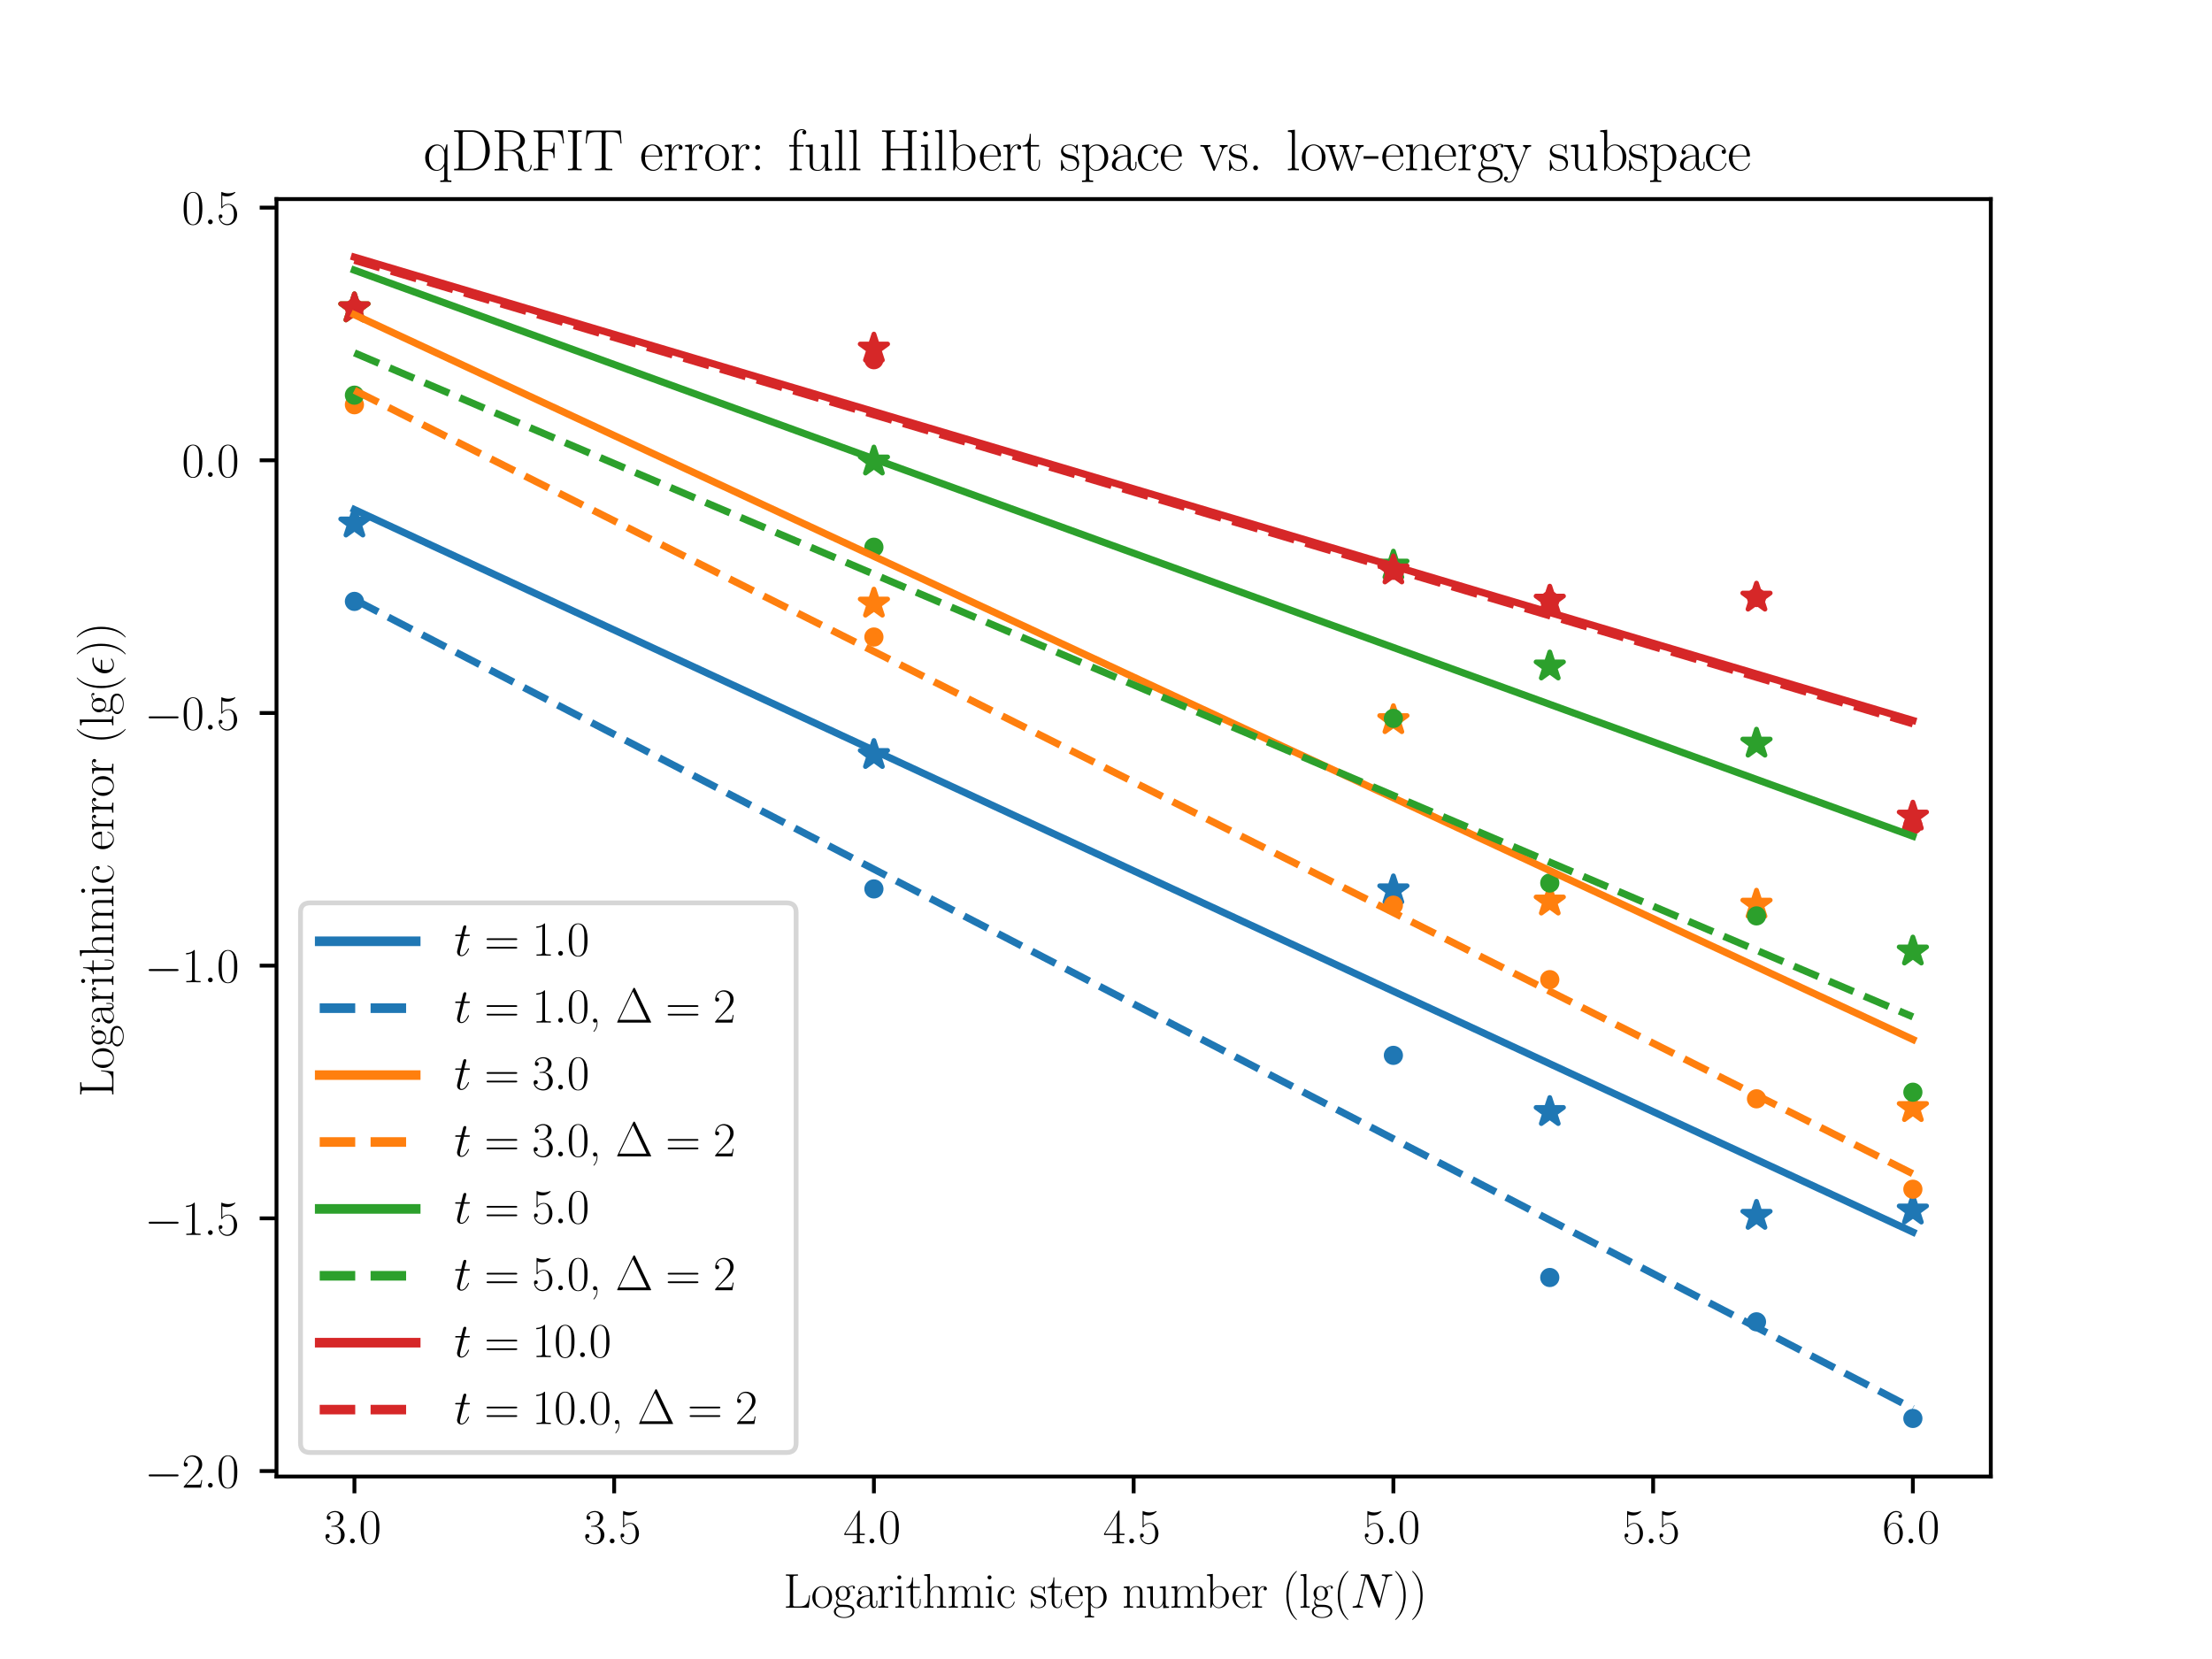 <?xml version="1.0" encoding="utf-8" standalone="no"?>
<!DOCTYPE svg PUBLIC "-//W3C//DTD SVG 1.1//EN"
  "http://www.w3.org/Graphics/SVG/1.1/DTD/svg11.dtd">
<svg xmlns:xlink="http://www.w3.org/1999/xlink" width="460.8pt" height="345.6pt" viewBox="0 0 460.8 345.6" xmlns="http://www.w3.org/2000/svg" version="1.1">
 <defs>
  <style type="text/css">*{stroke-linejoin: round; stroke-linecap: butt}</style>
 </defs>
 <g id="figure_1">
  <g id="patch_1">
   <path d="M 0 345.6 
L 460.8 345.6 
L 460.8 0 
L 0 0 
z
" style="fill: #ffffff"/>
  </g>
  <g id="axes_1">
   <g id="patch_2">
    <path d="M 57.6 307.584 
L 414.72 307.584 
L 414.72 41.472 
L 57.6 41.472 
z
" style="fill: #ffffff"/>
   </g>
   <g id="PathCollection_1">
    <defs>
     <path id="m3aca41439d" d="M 0 -3 
L -0.674 -0.927 
L -2.853 -0.927 
L -1.09 0.354 
L -1.763 2.427 
L -0 1.146 
L 1.763 2.427 
L 1.09 0.354 
L 2.853 -0.927 
L 0.674 -0.927 
z
" style="stroke: #1f77b4"/>
    </defs>
    <g clip-path="url(#p54f6986286)">
     <use xlink:href="#m3aca41439d" x="73.833" y="109.038" style="fill: #1f77b4; stroke: #1f77b4"/>
     <use xlink:href="#m3aca41439d" x="182.051" y="157.258" style="fill: #1f77b4; stroke: #1f77b4"/>
     <use xlink:href="#m3aca41439d" x="290.269" y="185.454" style="fill: #1f77b4; stroke: #1f77b4"/>
     <use xlink:href="#m3aca41439d" x="322.846" y="231.634" style="fill: #1f77b4; stroke: #1f77b4"/>
     <use xlink:href="#m3aca41439d" x="365.91" y="253.262" style="fill: #1f77b4; stroke: #1f77b4"/>
     <use xlink:href="#m3aca41439d" x="398.487" y="252.156" style="fill: #1f77b4; stroke: #1f77b4"/>
    </g>
   </g>
   <g id="PathCollection_2">
    <defs>
     <path id="m95cabe7a87" d="M 0 1.5 
C 0.398 1.5 0.779 1.342 1.061 1.061 
C 1.342 0.779 1.5 0.398 1.5 0 
C 1.5 -0.398 1.342 -0.779 1.061 -1.061 
C 0.779 -1.342 0.398 -1.5 0 -1.5 
C -0.398 -1.5 -0.779 -1.342 -1.061 -1.061 
C -1.342 -0.779 -1.5 -0.398 -1.5 0 
C -1.5 0.398 -1.342 0.779 -1.061 1.061 
C -0.779 1.342 -0.398 1.5 0 1.5 
z
" style="stroke: #1f77b4"/>
    </defs>
    <g clip-path="url(#p54f6986286)">
     <use xlink:href="#m95cabe7a87" x="73.833" y="125.282" style="fill: #1f77b4; stroke: #1f77b4"/>
     <use xlink:href="#m95cabe7a87" x="182.051" y="185.177" style="fill: #1f77b4; stroke: #1f77b4"/>
     <use xlink:href="#m95cabe7a87" x="290.269" y="219.851" style="fill: #1f77b4; stroke: #1f77b4"/>
     <use xlink:href="#m95cabe7a87" x="322.846" y="266.127" style="fill: #1f77b4; stroke: #1f77b4"/>
     <use xlink:href="#m95cabe7a87" x="365.91" y="275.36" style="fill: #1f77b4; stroke: #1f77b4"/>
     <use xlink:href="#m95cabe7a87" x="398.487" y="295.488" style="fill: #1f77b4; stroke: #1f77b4"/>
    </g>
   </g>
   <g id="PathCollection_3">
    <defs>
     <path id="m61e48bea3e" d="M 0 -3 
L -0.674 -0.927 
L -2.853 -0.927 
L -1.09 0.354 
L -1.763 2.427 
L -0 1.146 
L 1.763 2.427 
L 1.09 0.354 
L 2.853 -0.927 
L 0.674 -0.927 
z
" style="stroke: #ff7f0e"/>
    </defs>
    <g clip-path="url(#p54f6986286)">
     <use xlink:href="#m61e48bea3e" x="73.833" y="64.223" style="fill: #ff7f0e; stroke: #ff7f0e"/>
     <use xlink:href="#m61e48bea3e" x="182.051" y="125.724" style="fill: #ff7f0e; stroke: #ff7f0e"/>
     <use xlink:href="#m61e48bea3e" x="290.269" y="149.998" style="fill: #ff7f0e; stroke: #ff7f0e"/>
     <use xlink:href="#m61e48bea3e" x="322.846" y="187.788" style="fill: #ff7f0e; stroke: #ff7f0e"/>
     <use xlink:href="#m61e48bea3e" x="365.91" y="188.439" style="fill: #ff7f0e; stroke: #ff7f0e"/>
     <use xlink:href="#m61e48bea3e" x="398.487" y="230.809" style="fill: #ff7f0e; stroke: #ff7f0e"/>
    </g>
   </g>
   <g id="PathCollection_4">
    <defs>
     <path id="m60adc43dcf" d="M 0 1.5 
C 0.398 1.5 0.779 1.342 1.061 1.061 
C 1.342 0.779 1.5 0.398 1.5 0 
C 1.5 -0.398 1.342 -0.779 1.061 -1.061 
C 0.779 -1.342 0.398 -1.5 0 -1.5 
C -0.398 -1.5 -0.779 -1.342 -1.061 -1.061 
C -1.342 -0.779 -1.5 -0.398 -1.5 0 
C -1.5 0.398 -1.342 0.779 -1.061 1.061 
C -0.779 1.342 -0.398 1.5 0 1.5 
z
" style="stroke: #ff7f0e"/>
    </defs>
    <g clip-path="url(#p54f6986286)">
     <use xlink:href="#m60adc43dcf" x="73.833" y="84.316" style="fill: #ff7f0e; stroke: #ff7f0e"/>
     <use xlink:href="#m60adc43dcf" x="182.051" y="132.704" style="fill: #ff7f0e; stroke: #ff7f0e"/>
     <use xlink:href="#m60adc43dcf" x="290.269" y="188.568" style="fill: #ff7f0e; stroke: #ff7f0e"/>
     <use xlink:href="#m60adc43dcf" x="322.846" y="204.078" style="fill: #ff7f0e; stroke: #ff7f0e"/>
     <use xlink:href="#m60adc43dcf" x="365.91" y="228.903" style="fill: #ff7f0e; stroke: #ff7f0e"/>
     <use xlink:href="#m60adc43dcf" x="398.487" y="247.74" style="fill: #ff7f0e; stroke: #ff7f0e"/>
    </g>
   </g>
   <g id="PathCollection_5">
    <defs>
     <path id="md8ff78b4ff" d="M 0 -3 
L -0.674 -0.927 
L -2.853 -0.927 
L -1.09 0.354 
L -1.763 2.427 
L -0 1.146 
L 1.763 2.427 
L 1.09 0.354 
L 2.853 -0.927 
L 0.674 -0.927 
z
" style="stroke: #2ca02c"/>
    </defs>
    <g clip-path="url(#p54f6986286)">
     <use xlink:href="#md8ff78b4ff" x="73.833" y="64.213" style="fill: #2ca02c; stroke: #2ca02c"/>
     <use xlink:href="#md8ff78b4ff" x="182.051" y="96.121" style="fill: #2ca02c; stroke: #2ca02c"/>
     <use xlink:href="#md8ff78b4ff" x="290.269" y="117.806" style="fill: #2ca02c; stroke: #2ca02c"/>
     <use xlink:href="#md8ff78b4ff" x="322.846" y="138.817" style="fill: #2ca02c; stroke: #2ca02c"/>
     <use xlink:href="#md8ff78b4ff" x="365.91" y="154.894" style="fill: #2ca02c; stroke: #2ca02c"/>
     <use xlink:href="#md8ff78b4ff" x="398.487" y="198.197" style="fill: #2ca02c; stroke: #2ca02c"/>
    </g>
   </g>
   <g id="PathCollection_6">
    <defs>
     <path id="mb0dbd695a4" d="M 0 1.5 
C 0.398 1.5 0.779 1.342 1.061 1.061 
C 1.342 0.779 1.5 0.398 1.5 0 
C 1.5 -0.398 1.342 -0.779 1.061 -1.061 
C 0.779 -1.342 0.398 -1.5 0 -1.5 
C -0.398 -1.5 -0.779 -1.342 -1.061 -1.061 
C -1.342 -0.779 -1.5 -0.398 -1.5 0 
C -1.5 0.398 -1.342 0.779 -1.061 1.061 
C -0.779 1.342 -0.398 1.5 0 1.5 
z
" style="stroke: #2ca02c"/>
    </defs>
    <g clip-path="url(#p54f6986286)">
     <use xlink:href="#mb0dbd695a4" x="73.833" y="82.32" style="fill: #2ca02c; stroke: #2ca02c"/>
     <use xlink:href="#mb0dbd695a4" x="182.051" y="113.995" style="fill: #2ca02c; stroke: #2ca02c"/>
     <use xlink:href="#mb0dbd695a4" x="290.269" y="149.659" style="fill: #2ca02c; stroke: #2ca02c"/>
     <use xlink:href="#mb0dbd695a4" x="322.846" y="183.945" style="fill: #2ca02c; stroke: #2ca02c"/>
     <use xlink:href="#mb0dbd695a4" x="365.91" y="190.795" style="fill: #2ca02c; stroke: #2ca02c"/>
     <use xlink:href="#mb0dbd695a4" x="398.487" y="227.529" style="fill: #2ca02c; stroke: #2ca02c"/>
    </g>
   </g>
   <g id="PathCollection_7">
    <defs>
     <path id="m3d587aa770" d="M 0 -3 
L -0.674 -0.927 
L -2.853 -0.927 
L -1.09 0.354 
L -1.763 2.427 
L -0 1.146 
L 1.763 2.427 
L 1.09 0.354 
L 2.853 -0.927 
L 0.674 -0.927 
z
" style="stroke: #d62728"/>
    </defs>
    <g clip-path="url(#p54f6986286)">
     <use xlink:href="#m3d587aa770" x="73.833" y="64.208" style="fill: #d62728; stroke: #d62728"/>
     <use xlink:href="#m3d587aa770" x="182.051" y="72.595" style="fill: #d62728; stroke: #d62728"/>
     <use xlink:href="#m3d587aa770" x="290.269" y="118.81" style="fill: #d62728; stroke: #d62728"/>
     <use xlink:href="#m3d587aa770" x="322.846" y="125.105" style="fill: #d62728; stroke: #d62728"/>
     <use xlink:href="#m3d587aa770" x="365.91" y="124.475" style="fill: #d62728; stroke: #d62728"/>
     <use xlink:href="#m3d587aa770" x="398.487" y="170.094" style="fill: #d62728; stroke: #d62728"/>
    </g>
   </g>
   <g id="PathCollection_8">
    <defs>
     <path id="m772ff2c503" d="M 0 1.5 
C 0.398 1.5 0.779 1.342 1.061 1.061 
C 1.342 0.779 1.5 0.398 1.5 0 
C 1.5 -0.398 1.342 -0.779 1.061 -1.061 
C 0.779 -1.342 0.398 -1.5 0 -1.5 
C -0.398 -1.5 -0.779 -1.342 -1.061 -1.061 
C -1.342 -0.779 -1.5 -0.398 -1.5 0 
C -1.5 0.398 -1.342 0.779 -1.061 1.061 
C -0.779 1.342 -0.398 1.5 0 1.5 
z
" style="stroke: #d62728"/>
    </defs>
    <g clip-path="url(#p54f6986286)">
     <use xlink:href="#m772ff2c503" x="73.833" y="64.208" style="fill: #d62728; stroke: #d62728"/>
     <use xlink:href="#m772ff2c503" x="182.051" y="74.938" style="fill: #d62728; stroke: #d62728"/>
     <use xlink:href="#m772ff2c503" x="290.269" y="118.81" style="fill: #d62728; stroke: #d62728"/>
     <use xlink:href="#m772ff2c503" x="322.846" y="125.105" style="fill: #d62728; stroke: #d62728"/>
     <use xlink:href="#m772ff2c503" x="365.91" y="124.475" style="fill: #d62728; stroke: #d62728"/>
     <use xlink:href="#m772ff2c503" x="398.487" y="171.865" style="fill: #d62728; stroke: #d62728"/>
    </g>
   </g>
   <g id="matplotlib.axis_1">
    <g id="xtick_1">
     <g id="line2d_1">
      <defs>
       <path id="mbe10f987b1" d="M 0 0 
L 0 3.5 
" style="stroke: #000000; stroke-width: 0.8"/>
      </defs>
      <g>
       <use xlink:href="#mbe10f987b1" x="73.833" y="307.584" style="stroke: #000000; stroke-width: 0.8"/>
      </g>
     </g>
     <g id="text_1">
      <!-- $\mathdefault{3.0}$ -->
      <g transform="translate(67.468 321.502) scale(0.1 -0.1)">
       <defs>
        <path id="CMR17-33" d="M 1414 2176 
C 1984 2176 2234 1673 2234 1094 
C 2234 322 1824 25 1453 25 
C 1114 25 563 193 390 691 
C 422 678 454 678 486 678 
C 640 678 755 780 755 947 
C 755 1132 614 1216 486 1216 
C 378 1216 211 1164 211 927 
C 211 335 787 -128 1466 -128 
C 2176 -128 2720 432 2720 1087 
C 2720 1718 2208 2176 1600 2246 
C 2086 2347 2554 2776 2554 3353 
C 2554 3856 2048 4224 1472 4224 
C 890 4224 378 3862 378 3347 
C 378 3123 544 3084 627 3084 
C 762 3084 877 3167 877 3334 
C 877 3500 762 3584 627 3584 
C 602 3584 570 3584 544 3571 
C 730 3999 1235 4076 1459 4076 
C 1683 4076 2106 3966 2106 3347 
C 2106 3167 2080 2851 1862 2574 
C 1670 2329 1453 2316 1242 2297 
C 1210 2297 1062 2284 1037 2284 
C 992 2278 966 2272 966 2227 
C 966 2182 973 2176 1101 2176 
L 1414 2176 
z
" transform="scale(0.016)"/>
        <path id="CMMI12-3a" d="M 1178 307 
C 1178 492 1024 620 870 620 
C 685 620 557 467 557 313 
C 557 128 710 0 864 0 
C 1050 0 1178 153 1178 307 
z
" transform="scale(0.016)"/>
        <path id="CMR17-30" d="M 2688 2038 
C 2688 2430 2682 3099 2413 3613 
C 2176 4063 1798 4224 1466 4224 
C 1158 4224 768 4082 525 3620 
C 269 3137 243 2539 243 2038 
C 243 1671 250 1112 448 623 
C 723 -39 1216 -128 1466 -128 
C 1760 -128 2208 -7 2470 604 
C 2662 1048 2688 1568 2688 2038 
z
M 1466 -26 
C 1056 -26 813 328 723 816 
C 653 1196 653 1749 653 2109 
C 653 2604 653 3015 736 3407 
C 858 3954 1216 4121 1466 4121 
C 1728 4121 2067 3947 2189 3420 
C 2272 3054 2278 2623 2278 2109 
C 2278 1691 2278 1176 2202 797 
C 2067 96 1690 -26 1466 -26 
z
" transform="scale(0.016)"/>
       </defs>
       <use xlink:href="#CMR17-33" transform="scale(0.996)"/>
       <use xlink:href="#CMMI12-3a" transform="translate(45.69 0) scale(0.996)"/>
       <use xlink:href="#CMR17-30" transform="translate(72.788 0) scale(0.996)"/>
      </g>
     </g>
    </g>
    <g id="xtick_2">
     <g id="line2d_2">
      <g>
       <use xlink:href="#mbe10f987b1" x="127.942" y="307.584" style="stroke: #000000; stroke-width: 0.8"/>
      </g>
     </g>
     <g id="text_2">
      <!-- $\mathdefault{3.5}$ -->
      <g transform="translate(121.577 321.502) scale(0.1 -0.1)">
       <defs>
        <path id="CMR17-35" d="M 730 3750 
C 794 3724 1056 3641 1325 3641 
C 1920 3641 2246 3961 2432 4140 
C 2432 4191 2432 4224 2394 4224 
C 2387 4224 2374 4224 2323 4198 
C 2099 4102 1837 4032 1517 4032 
C 1325 4032 1037 4055 723 4191 
C 653 4224 640 4224 634 4224 
C 602 4224 595 4217 595 4090 
L 595 2231 
C 595 2113 595 2080 659 2080 
C 691 2080 704 2093 736 2139 
C 941 2435 1222 2560 1542 2560 
C 1766 2560 2246 2415 2246 1293 
C 2246 1087 2246 716 2054 422 
C 1894 159 1645 25 1370 25 
C 947 25 518 319 403 812 
C 429 806 480 793 506 793 
C 589 793 749 838 749 1036 
C 749 1209 627 1280 506 1280 
C 358 1280 262 1190 262 1011 
C 262 454 704 -128 1382 -128 
C 2042 -128 2669 441 2669 1267 
C 2669 2054 2170 2662 1549 2662 
C 1222 2662 947 2540 730 2304 
L 730 3750 
z
" transform="scale(0.016)"/>
       </defs>
       <use xlink:href="#CMR17-33" transform="scale(0.996)"/>
       <use xlink:href="#CMMI12-3a" transform="translate(45.69 0) scale(0.996)"/>
       <use xlink:href="#CMR17-35" transform="translate(72.788 0) scale(0.996)"/>
      </g>
     </g>
    </g>
    <g id="xtick_3">
     <g id="line2d_3">
      <g>
       <use xlink:href="#mbe10f987b1" x="182.051" y="307.584" style="stroke: #000000; stroke-width: 0.8"/>
      </g>
     </g>
     <g id="text_3">
      <!-- $\mathdefault{4.0}$ -->
      <g transform="translate(175.686 321.502) scale(0.1 -0.1)">
       <defs>
        <path id="CMR17-34" d="M 2150 4147 
C 2150 4281 2144 4288 2029 4288 
L 128 1254 
L 128 1088 
L 1779 1088 
L 1779 460 
C 1779 230 1766 166 1318 166 
L 1197 166 
L 1197 0 
C 1402 12 1747 12 1965 12 
C 2182 12 2528 12 2733 0 
L 2733 166 
L 2611 166 
C 2163 166 2150 230 2150 460 
L 2150 1088 
L 2803 1088 
L 2803 1254 
L 2150 1254 
L 2150 4147 
z
M 1798 3723 
L 1798 1254 
L 256 1254 
L 1798 3723 
z
" transform="scale(0.016)"/>
       </defs>
       <use xlink:href="#CMR17-34" transform="scale(0.996)"/>
       <use xlink:href="#CMMI12-3a" transform="translate(45.69 0) scale(0.996)"/>
       <use xlink:href="#CMR17-30" transform="translate(72.788 0) scale(0.996)"/>
      </g>
     </g>
    </g>
    <g id="xtick_4">
     <g id="line2d_4">
      <g>
       <use xlink:href="#mbe10f987b1" x="236.16" y="307.584" style="stroke: #000000; stroke-width: 0.8"/>
      </g>
     </g>
     <g id="text_4">
      <!-- $\mathdefault{4.5}$ -->
      <g transform="translate(229.795 321.502) scale(0.1 -0.1)">
       <use xlink:href="#CMR17-34" transform="scale(0.996)"/>
       <use xlink:href="#CMMI12-3a" transform="translate(45.69 0) scale(0.996)"/>
       <use xlink:href="#CMR17-35" transform="translate(72.788 0) scale(0.996)"/>
      </g>
     </g>
    </g>
    <g id="xtick_5">
     <g id="line2d_5">
      <g>
       <use xlink:href="#mbe10f987b1" x="290.269" y="307.584" style="stroke: #000000; stroke-width: 0.8"/>
      </g>
     </g>
     <g id="text_5">
      <!-- $\mathdefault{5.0}$ -->
      <g transform="translate(283.904 321.502) scale(0.1 -0.1)">
       <use xlink:href="#CMR17-35" transform="scale(0.996)"/>
       <use xlink:href="#CMMI12-3a" transform="translate(45.69 0) scale(0.996)"/>
       <use xlink:href="#CMR17-30" transform="translate(72.788 0) scale(0.996)"/>
      </g>
     </g>
    </g>
    <g id="xtick_6">
     <g id="line2d_6">
      <g>
       <use xlink:href="#mbe10f987b1" x="344.378" y="307.584" style="stroke: #000000; stroke-width: 0.8"/>
      </g>
     </g>
     <g id="text_6">
      <!-- $\mathdefault{5.5}$ -->
      <g transform="translate(338.013 321.502) scale(0.1 -0.1)">
       <use xlink:href="#CMR17-35" transform="scale(0.996)"/>
       <use xlink:href="#CMMI12-3a" transform="translate(45.69 0) scale(0.996)"/>
       <use xlink:href="#CMR17-35" transform="translate(72.788 0) scale(0.996)"/>
      </g>
     </g>
    </g>
    <g id="xtick_7">
     <g id="line2d_7">
      <g>
       <use xlink:href="#mbe10f987b1" x="398.487" y="307.584" style="stroke: #000000; stroke-width: 0.8"/>
      </g>
     </g>
     <g id="text_7">
      <!-- $\mathdefault{6.0}$ -->
      <g transform="translate(392.122 321.502) scale(0.1 -0.1)">
       <defs>
        <path id="CMR17-36" d="M 678 2198 
C 678 3712 1395 4076 1811 4076 
C 1946 4076 2272 4049 2400 3782 
C 2298 3782 2106 3782 2106 3558 
C 2106 3385 2246 3328 2336 3328 
C 2394 3328 2566 3353 2566 3571 
C 2566 3987 2246 4224 1805 4224 
C 1043 4224 243 3411 243 2011 
C 243 257 966 -128 1478 -128 
C 2099 -128 2688 431 2688 1295 
C 2688 2101 2170 2688 1517 2688 
C 1126 2688 838 2430 678 1979 
L 678 2198 
z
M 1478 25 
C 691 25 691 1212 691 1450 
C 691 1914 909 2585 1504 2585 
C 1613 2585 1926 2585 2138 2140 
C 2253 1889 2253 1624 2253 1302 
C 2253 954 2253 696 2118 438 
C 1978 173 1773 25 1478 25 
z
" transform="scale(0.016)"/>
       </defs>
       <use xlink:href="#CMR17-36" transform="scale(0.996)"/>
       <use xlink:href="#CMMI12-3a" transform="translate(45.69 0) scale(0.996)"/>
       <use xlink:href="#CMR17-30" transform="translate(72.788 0) scale(0.996)"/>
      </g>
     </g>
    </g>
    <g id="text_8">
     <!-- Logarithmic step number ($\lg(N)$) -->
     <g transform="translate(163.204 334.912) scale(0.1 -0.1)">
      <defs>
       <path id="CMR17-4c" d="M 3469 1612 
L 3354 1612 
C 3302 981 3219 166 2125 166 
L 1530 166 
C 1274 166 1261 198 1261 414 
L 1261 3892 
C 1261 4121 1274 4185 1760 4185 
L 1901 4185 
L 1901 4352 
C 1638 4339 1331 4339 1069 4339 
C 870 4339 512 4339 326 4352 
L 326 4185 
C 768 4185 838 4185 838 3898 
L 838 453 
C 838 166 768 166 326 166 
L 326 0 
L 3315 0 
L 3469 1612 
z
" transform="scale(0.016)"/>
       <path id="CMR17-6f" d="M 2758 1356 
C 2758 2176 2163 2816 1466 2816 
C 768 2816 173 2176 173 1356 
C 173 550 768 -64 1466 -64 
C 2163 -64 2758 550 2758 1356 
z
M 1466 51 
C 1165 51 909 230 762 480 
C 602 768 582 1126 582 1408 
C 582 1676 595 2009 762 2297 
C 890 2508 1139 2713 1466 2713 
C 1754 2713 1997 2553 2150 2329 
C 2349 2028 2349 1606 2349 1408 
C 2349 1158 2336 774 2163 467 
C 1984 172 1709 51 1466 51 
z
" transform="scale(0.016)"/>
       <path id="CMR17-67" d="M 710 1165 
C 832 1068 1043 960 1299 960 
C 1805 960 2240 1359 2240 1895 
C 2240 2063 2189 2321 1997 2521 
C 2176 2713 2438 2777 2586 2777 
C 2611 2777 2650 2777 2682 2758 
C 2656 2751 2598 2726 2598 2623 
C 2598 2540 2656 2483 2739 2483 
C 2835 2483 2886 2547 2886 2630 
C 2886 2751 2790 2880 2586 2880 
C 2330 2880 2106 2758 1926 2591 
C 1734 2764 1504 2828 1299 2828 
C 794 2828 358 2431 358 1895 
C 358 1527 570 1294 634 1230 
C 442 1004 442 742 442 710 
C 442 544 506 300 723 166 
C 390 82 128 -184 128 -517 
C 128 -996 736 -1344 1466 -1344 
C 2170 -1344 2803 -1009 2803 -510 
C 2803 384 1856 384 1363 384 
C 1216 384 954 384 922 390 
C 723 422 589 601 589 825 
C 589 883 589 1024 710 1165 
z
M 1299 1068 
C 736 1068 736 1766 736 1895 
C 736 2024 736 2719 1299 2719 
C 1862 2719 1862 2024 1862 1895 
C 1862 1766 1862 1068 1299 1068 
z
M 1466 -1236 
C 826 -1236 384 -883 384 -517 
C 384 -311 493 -118 634 -11 
C 794 102 858 102 1293 102 
C 1818 102 2547 102 2547 -517 
C 2547 -883 2106 -1236 1466 -1236 
z
" transform="scale(0.016)"/>
       <path id="CMR17-61" d="M 2304 1656 
C 2304 2048 2304 2275 2035 2534 
C 1798 2751 1523 2816 1306 2816 
C 800 2816 435 2408 435 1977 
C 435 1740 627 1728 666 1728 
C 749 1728 896 1779 896 1958 
C 896 2118 774 2188 666 2188 
C 640 2188 608 2182 589 2176 
C 723 2594 1069 2713 1293 2713 
C 1613 2713 1965 2421 1965 1875 
L 1965 1632 
C 1587 1619 1133 1568 774 1373 
C 371 1147 256 822 256 576 
C 256 77 832 -64 1171 -64 
C 1523 -64 1850 135 1990 505 
C 2003 219 2182 -39 2464 -39 
C 2598 -39 2938 51 2938 563 
L 2938 926 
L 2822 926 
L 2822 557 
C 2822 161 2650 109 2566 109 
C 2304 109 2304 446 2304 732 
L 2304 1656 
z
M 1965 887 
C 1965 323 1568 38 1216 38 
C 896 38 646 278 646 576 
C 646 771 730 1114 1101 1322 
C 1408 1497 1760 1523 1965 1536 
L 1965 887 
z
" transform="scale(0.016)"/>
       <path id="CMR17-72" d="M 960 1517 
C 960 2134 1222 2713 1702 2713 
C 1747 2713 1792 2707 1837 2687 
C 1837 2687 1696 2642 1696 2475 
C 1696 2321 1818 2257 1914 2257 
C 1990 2257 2131 2302 2131 2482 
C 2131 2687 1926 2816 1709 2816 
C 1222 2816 1011 2340 947 2115 
L 941 2115 
L 941 2816 
L 198 2745 
L 198 2578 
C 576 2578 634 2540 634 2231 
L 634 443 
C 634 198 608 166 198 166 
L 198 0 
C 352 12 646 12 813 12 
C 998 12 1325 12 1498 0 
L 1498 166 
C 1037 166 960 166 960 455 
L 960 1517 
z
" transform="scale(0.016)"/>
       <path id="CMR17-69" d="M 992 3961 
C 992 4102 877 4224 730 4224 
C 589 4224 467 4108 467 3961 
C 467 3820 582 3699 730 3699 
C 870 3699 992 3814 992 3961 
z
M 243 2745 
L 243 2579 
C 602 2579 653 2540 653 2231 
L 653 443 
C 653 198 627 166 218 166 
L 218 0 
C 371 12 646 12 806 12 
C 960 12 1222 12 1370 0 
L 1370 166 
C 992 166 979 205 979 436 
L 979 2816 
L 243 2745 
z
" transform="scale(0.016)"/>
       <path id="CMR17-74" d="M 966 2585 
L 1862 2585 
L 1862 2752 
L 966 2752 
L 966 3968 
L 851 3968 
C 838 3292 614 2700 70 2687 
L 70 2585 
L 627 2585 
L 627 778 
C 627 655 627 -64 1370 -64 
C 1747 -64 1965 308 1965 784 
L 1965 1151 
L 1850 1151 
L 1850 790 
C 1850 347 1677 51 1408 51 
C 1222 51 966 179 966 765 
L 966 2585 
z
" transform="scale(0.016)"/>
       <path id="CMR17-68" d="M 2656 1954 
C 2656 2282 2592 2816 1837 2816 
C 1312 2816 1056 2392 979 2179 
L 973 2179 
L 973 4416 
L 211 4345 
L 211 4179 
C 589 4179 646 4141 646 3843 
L 646 443 
C 646 198 621 166 211 166 
L 211 0 
C 365 12 646 12 813 12 
C 979 12 1267 12 1421 0 
L 1421 166 
C 1011 166 986 192 986 443 
L 986 1678 
C 986 2269 1344 2713 1792 2713 
C 2266 2713 2317 2289 2317 1980 
L 2317 443 
C 2317 198 2291 166 1882 166 
L 1882 0 
C 2035 12 2317 12 2483 12 
C 2650 12 2938 12 3091 0 
L 3091 166 
C 2682 166 2656 192 2656 443 
L 2656 1954 
z
" transform="scale(0.016)"/>
       <path id="CMR17-6d" d="M 4326 1954 
C 4326 2276 4269 2816 3507 2816 
C 3072 2816 2771 2520 2656 2173 
L 2650 2173 
C 2573 2700 2195 2816 1837 2816 
C 1331 2816 1069 2424 973 2166 
L 966 2166 
L 966 2816 
L 211 2745 
L 211 2578 
C 589 2578 646 2540 646 2231 
L 646 443 
C 646 198 621 166 211 166 
L 211 0 
C 365 12 646 12 813 12 
C 979 12 1267 12 1421 0 
L 1421 166 
C 1011 166 986 192 986 443 
L 986 1678 
C 986 2269 1344 2713 1792 2713 
C 2266 2713 2317 2289 2317 1980 
L 2317 443 
C 2317 198 2291 166 1882 166 
L 1882 0 
C 2035 12 2317 12 2483 12 
C 2650 12 2938 12 3091 0 
L 3091 166 
C 2682 166 2656 192 2656 443 
L 2656 1678 
C 2656 2269 3014 2713 3462 2713 
C 3936 2713 3987 2289 3987 1980 
L 3987 443 
C 3987 198 3962 166 3552 166 
L 3552 0 
C 3706 12 3987 12 4154 12 
C 4320 12 4608 12 4762 0 
L 4762 166 
C 4352 166 4326 192 4326 443 
L 4326 1954 
z
" transform="scale(0.016)"/>
       <path id="CMR17-63" d="M 2234 2240 
C 2112 2240 1933 2240 1933 2015 
C 1933 1836 2080 1785 2163 1785 
C 2208 1785 2394 1804 2394 2028 
C 2394 2476 1958 2816 1466 2816 
C 787 2816 211 2201 211 1379 
C 211 521 813 -64 1466 -64 
C 2259 -64 2458 676 2458 747 
C 2458 773 2451 792 2406 792 
C 2362 792 2355 786 2330 702 
C 2163 180 1798 51 1523 51 
C 1114 51 621 431 621 1385 
C 621 2358 1094 2700 1472 2700 
C 1722 2700 2093 2582 2234 2240 
z
" transform="scale(0.016)"/>
       <path id="CMR17-73" d="M 1978 2688 
C 1978 2803 1971 2809 1933 2809 
C 1907 2809 1901 2803 1824 2707 
C 1805 2681 1747 2617 1728 2592 
C 1523 2809 1235 2816 1126 2816 
C 416 2816 160 2444 160 2073 
C 160 1497 813 1363 998 1324 
C 1402 1241 1542 1216 1677 1100 
C 1760 1024 1901 883 1901 652 
C 1901 384 1747 38 1158 38 
C 602 38 403 460 288 1024 
C 269 1113 269 1120 218 1120 
C 166 1120 160 1113 160 985 
L 160 64 
C 160 -52 166 -58 205 -58 
C 237 -58 243 -52 275 0 
C 314 57 410 211 448 275 
C 576 102 800 -64 1158 -64 
C 1792 -64 2131 281 2131 780 
C 2131 1107 1958 1280 1875 1356 
C 1683 1555 1459 1600 1190 1651 
C 838 1728 390 1817 390 2208 
C 390 2374 480 2726 1126 2726 
C 1811 2726 1850 2086 1862 1881 
C 1869 1849 1901 1843 1920 1843 
C 1978 1843 1978 1862 1978 1971 
L 1978 2688 
z
" transform="scale(0.016)"/>
       <path id="CMR17-65" d="M 2438 1503 
C 2464 1529 2464 1542 2464 1606 
C 2464 2251 2118 2816 1389 2816 
C 710 2816 173 2175 173 1394 
C 173 554 781 -64 1459 -64 
C 2176 -64 2458 619 2458 755 
C 2458 800 2419 800 2406 800 
C 2362 800 2355 787 2330 709 
C 2189 270 1837 51 1504 51 
C 1229 51 954 206 781 490 
C 582 819 582 1200 582 1503 
L 2438 1503 
z
M 589 1600 
C 634 2511 1126 2713 1382 2713 
C 1818 2713 2112 2308 2118 1600 
L 589 1600 
z
" transform="scale(0.016)"/>
       <path id="CMR17-70" d="M 1408 -1114 
C 998 -1114 973 -1088 973 -834 
L 973 380 
C 1158 109 1427 -64 1766 -64 
C 2406 -64 3053 503 3053 1382 
C 3053 2196 2496 2816 1837 2816 
C 1453 2816 1139 2603 960 2345 
L 960 2816 
L 198 2745 
L 198 2577 
C 576 2577 634 2539 634 2228 
L 634 -834 
C 634 -1081 608 -1114 198 -1114 
L 198 -1280 
C 352 -1268 634 -1268 800 -1268 
C 966 -1268 1254 -1268 1408 -1280 
L 1408 -1114 
z
M 973 2015 
C 973 2106 973 2241 1222 2481 
C 1254 2506 1472 2700 1792 2700 
C 2259 2700 2643 2112 2643 1376 
C 2643 639 2234 38 1728 38 
C 1498 38 1248 148 1056 451 
C 973 594 973 632 973 736 
L 973 2015 
z
" transform="scale(0.016)"/>
       <path id="CMR17-6e" d="M 2656 1954 
C 2656 2282 2592 2816 1837 2816 
C 1331 2816 1069 2424 973 2166 
L 966 2166 
L 966 2816 
L 211 2745 
L 211 2578 
C 589 2578 646 2540 646 2231 
L 646 443 
C 646 198 621 166 211 166 
L 211 0 
C 365 12 646 12 813 12 
C 979 12 1267 12 1421 0 
L 1421 166 
C 1011 166 986 192 986 443 
L 986 1678 
C 986 2269 1344 2713 1792 2713 
C 2266 2713 2317 2289 2317 1980 
L 2317 443 
C 2317 198 2291 166 1882 166 
L 1882 0 
C 2035 12 2317 12 2483 12 
C 2650 12 2938 12 3091 0 
L 3091 166 
C 2682 166 2656 192 2656 443 
L 2656 1954 
z
" transform="scale(0.016)"/>
       <path id="CMR17-75" d="M 1882 2745 
L 1882 2579 
C 2259 2579 2317 2540 2317 2229 
L 2317 1053 
C 2317 510 2029 38 1555 38 
C 1030 38 986 355 986 691 
L 986 2816 
L 211 2745 
L 211 2579 
C 467 2579 640 2579 646 2320 
L 646 1079 
C 646 646 646 368 813 187 
C 896 103 1056 -64 1517 -64 
C 2061 -64 2272 400 2323 536 
L 2330 536 
L 2330 -64 
L 3091 -13 
L 3091 154 
C 2714 154 2656 193 2656 503 
L 2656 2816 
L 1882 2745 
z
" transform="scale(0.016)"/>
       <path id="CMR17-62" d="M 960 4416 
L 198 4345 
L 198 4179 
C 576 4179 634 4141 634 3843 
L 634 -13 
L 749 -13 
L 934 445 
C 1120 141 1395 -64 1766 -64 
C 2406 -64 3053 503 3053 1382 
C 3053 2209 2477 2816 1830 2816 
C 1434 2816 1152 2603 960 2351 
L 960 4416 
z
M 973 2022 
C 973 2138 973 2157 1062 2293 
C 1312 2681 1670 2713 1792 2713 
C 1984 2713 2643 2610 2643 1388 
C 2643 109 1888 38 1734 38 
C 1536 38 1248 115 1043 490 
C 973 613 973 626 973 742 
L 973 2022 
z
" transform="scale(0.016)"/>
       <path id="CMR17-28" d="M 1958 -1562 
C 1958 -1556 1958 -1543 1939 -1524 
C 1645 -1223 858 -403 858 1596 
C 858 3595 1632 4408 1946 4729 
C 1946 4735 1958 4748 1958 4767 
C 1958 4787 1939 4800 1914 4800 
C 1843 4800 1299 4325 986 3620 
C 666 2909 576 2218 576 1603 
C 576 1141 621 360 1005 -467 
C 1312 -1133 1837 -1600 1914 -1600 
C 1946 -1600 1958 -1588 1958 -1562 
z
" transform="scale(0.016)"/>
       <path id="CMR17-6c" d="M 979 4416 
L 218 4345 
L 218 4179 
C 595 4179 653 4141 653 3835 
L 653 439 
C 653 198 627 166 218 166 
L 218 0 
C 371 12 653 12 813 12 
C 979 12 1261 12 1414 0 
L 1414 166 
C 1005 166 979 191 979 439 
L 979 4416 
z
" transform="scale(0.016)"/>
       <path id="CMMI12-4e" d="M 4736 3682 
C 4806 3956 4909 4147 5395 4166 
C 5414 4166 5491 4172 5491 4281 
C 5491 4352 5434 4352 5408 4352 
C 5280 4352 4954 4339 4826 4339 
L 4518 4339 
C 4429 4339 4314 4352 4224 4352 
C 4186 4352 4109 4352 4109 4230 
C 4109 4166 4160 4166 4205 4166 
C 4589 4153 4614 4007 4614 3892 
C 4614 3835 4608 3816 4589 3726 
L 3866 854 
L 2496 4243 
C 2451 4345 2445 4352 2304 4352 
L 1523 4352 
C 1395 4352 1338 4352 1338 4230 
C 1338 4166 1382 4166 1504 4166 
C 1536 4166 1914 4166 1914 4109 
C 1914 4096 1901 4045 1894 4026 
L 1043 650 
C 966 338 813 204 390 185 
C 358 185 294 179 294 64 
C 294 0 358 0 378 0 
C 506 0 832 12 960 12 
L 1267 12 
C 1357 12 1466 0 1555 0 
C 1600 0 1670 0 1670 121 
C 1670 179 1606 185 1581 185 
C 1370 191 1165 230 1165 459 
C 1165 510 1178 567 1190 618 
L 2054 4026 
C 2093 3962 2093 3949 2118 3892 
L 3642 115 
C 3674 38 3686 0 3744 0 
C 3808 0 3814 19 3840 128 
L 4736 3682 
z
" transform="scale(0.016)"/>
       <path id="CMR17-29" d="M 1683 1596 
C 1683 2057 1638 2839 1254 3665 
C 947 4332 422 4800 346 4800 
C 326 4800 301 4793 301 4761 
C 301 4748 307 4742 314 4729 
C 621 4408 1402 3595 1402 1603 
C 1402 -396 627 -1210 314 -1530 
C 307 -1543 301 -1549 301 -1562 
C 301 -1594 326 -1600 346 -1600 
C 416 -1600 960 -1127 1274 -422 
C 1594 289 1683 981 1683 1596 
z
" transform="scale(0.016)"/>
      </defs>
      <use xlink:href="#CMR17-4c" transform="scale(0.996)"/>
      <use xlink:href="#CMR17-6f" transform="translate(57.381 0) scale(0.996)"/>
      <use xlink:href="#CMR17-67" transform="translate(103.072 0) scale(0.996)"/>
      <use xlink:href="#CMR17-61" transform="translate(148.762 0) scale(0.996)"/>
      <use xlink:href="#CMR17-72" transform="translate(194.453 0) scale(0.996)"/>
      <use xlink:href="#CMR17-69" transform="translate(229.734 0) scale(0.996)"/>
      <use xlink:href="#CMR17-74" transform="translate(254.605 0) scale(0.996)"/>
      <use xlink:href="#CMR17-68" transform="translate(289.885 0) scale(0.996)"/>
      <use xlink:href="#CMR17-6d" transform="translate(340.781 0) scale(0.996)"/>
      <use xlink:href="#CMR17-69" transform="translate(417.7 0) scale(0.996)"/>
      <use xlink:href="#CMR17-63" transform="translate(442.571 0) scale(0.996)"/>
      <use xlink:href="#CMR17-73" transform="translate(513.133 0) scale(0.996)"/>
      <use xlink:href="#CMR17-74" transform="translate(548.934 0) scale(0.996)"/>
      <use xlink:href="#CMR17-65" transform="translate(584.215 0) scale(0.996)"/>
      <use xlink:href="#CMR17-70" transform="translate(624.701 0) scale(0.996)"/>
      <use xlink:href="#CMR17-6e" transform="translate(705.672 0) scale(0.996)"/>
      <use xlink:href="#CMR17-75" transform="translate(753.965 0) scale(0.996)"/>
      <use xlink:href="#CMR17-6d" transform="translate(804.86 0) scale(0.996)"/>
      <use xlink:href="#CMR17-62" transform="translate(879.178 0) scale(0.996)"/>
      <use xlink:href="#CMR17-65" transform="translate(932.675 0) scale(0.996)"/>
      <use xlink:href="#CMR17-72" transform="translate(973.161 0) scale(0.996)"/>
      <use xlink:href="#CMR17-28" transform="translate(1038.518 0) scale(0.996)"/>
      <use xlink:href="#CMR17-6c" transform="translate(1073.799 0) scale(0.996)"/>
      <use xlink:href="#CMR17-67" transform="translate(1098.67 0) scale(0.996)"/>
      <use xlink:href="#CMR17-28" transform="translate(1145.661 0) scale(0.996)"/>
      <use xlink:href="#CMMI12-4e" transform="translate(1180.942 0) scale(0.996)"/>
      <use xlink:href="#CMR17-29" transform="translate(1269.464 0) scale(0.996)"/>
      <use xlink:href="#CMR17-29" transform="translate(1304.745 0) scale(0.996)"/>
     </g>
    </g>
   </g>
   <g id="matplotlib.axis_2">
    <g id="ytick_1">
     <g id="line2d_8">
      <defs>
       <path id="mcab8ea5584" d="M 0 0 
L -3.5 0 
" style="stroke: #000000; stroke-width: 0.8"/>
      </defs>
      <g>
       <use xlink:href="#mcab8ea5584" x="57.6" y="306.44" style="stroke: #000000; stroke-width: 0.8"/>
      </g>
     </g>
     <g id="text_9">
      <!-- $\mathdefault{−2.0}$ -->
      <g transform="translate(30.121 309.9) scale(0.1 -0.1)">
       <defs>
        <path id="CMSY10-0" d="M 4218 1472 
C 4326 1472 4442 1472 4442 1600 
C 4442 1728 4326 1728 4218 1728 
L 755 1728 
C 646 1728 531 1728 531 1600 
C 531 1472 646 1472 755 1472 
L 4218 1472 
z
" transform="scale(0.016)"/>
        <path id="CMR17-32" d="M 2669 990 
L 2554 990 
C 2490 537 2438 460 2413 422 
C 2381 371 1920 371 1830 371 
L 602 371 
C 832 620 1280 1073 1824 1596 
C 2214 1966 2669 2400 2669 3033 
C 2669 3788 2067 4224 1395 4224 
C 691 4224 262 3603 262 3027 
C 262 2777 448 2745 525 2745 
C 589 2745 781 2783 781 3007 
C 781 3206 614 3264 525 3264 
C 486 3264 448 3257 422 3244 
C 544 3788 915 4057 1306 4057 
C 1862 4057 2227 3616 2227 3033 
C 2227 2477 1901 1998 1536 1583 
L 262 147 
L 262 0 
L 2515 0 
L 2669 990 
z
" transform="scale(0.016)"/>
       </defs>
       <use xlink:href="#CMSY10-0" transform="scale(0.996)"/>
       <use xlink:href="#CMR17-32" transform="translate(77.487 0) scale(0.996)"/>
       <use xlink:href="#CMMI12-3a" transform="translate(123.178 0) scale(0.996)"/>
       <use xlink:href="#CMR17-30" transform="translate(150.275 0) scale(0.996)"/>
      </g>
     </g>
    </g>
    <g id="ytick_2">
     <g id="line2d_9">
      <g>
       <use xlink:href="#mcab8ea5584" x="57.6" y="253.803" style="stroke: #000000; stroke-width: 0.8"/>
      </g>
     </g>
     <g id="text_10">
      <!-- $\mathdefault{−1.5}$ -->
      <g transform="translate(30.121 257.262) scale(0.1 -0.1)">
       <defs>
        <path id="CMR17-31" d="M 1702 4083 
C 1702 4217 1696 4224 1606 4224 
C 1357 3927 979 3833 621 3820 
C 602 3820 570 3820 563 3808 
C 557 3795 557 3782 557 3648 
C 755 3648 1088 3686 1344 3839 
L 1344 467 
C 1344 243 1331 166 781 166 
L 589 166 
L 589 0 
C 896 6 1216 12 1523 12 
C 1830 12 2150 6 2458 0 
L 2458 166 
L 2266 166 
C 1715 166 1702 236 1702 467 
L 1702 4083 
z
" transform="scale(0.016)"/>
       </defs>
       <use xlink:href="#CMSY10-0" transform="scale(0.996)"/>
       <use xlink:href="#CMR17-31" transform="translate(77.487 0) scale(0.996)"/>
       <use xlink:href="#CMMI12-3a" transform="translate(123.178 0) scale(0.996)"/>
       <use xlink:href="#CMR17-35" transform="translate(150.275 0) scale(0.996)"/>
      </g>
     </g>
    </g>
    <g id="ytick_3">
     <g id="line2d_10">
      <g>
       <use xlink:href="#mcab8ea5584" x="57.6" y="201.165" style="stroke: #000000; stroke-width: 0.8"/>
      </g>
     </g>
     <g id="text_11">
      <!-- $\mathdefault{−1.0}$ -->
      <g transform="translate(30.121 204.625) scale(0.1 -0.1)">
       <use xlink:href="#CMSY10-0" transform="scale(0.996)"/>
       <use xlink:href="#CMR17-31" transform="translate(77.487 0) scale(0.996)"/>
       <use xlink:href="#CMMI12-3a" transform="translate(123.178 0) scale(0.996)"/>
       <use xlink:href="#CMR17-30" transform="translate(150.275 0) scale(0.996)"/>
      </g>
     </g>
    </g>
    <g id="ytick_4">
     <g id="line2d_11">
      <g>
       <use xlink:href="#mcab8ea5584" x="57.6" y="148.528" style="stroke: #000000; stroke-width: 0.8"/>
      </g>
     </g>
     <g id="text_12">
      <!-- $\mathdefault{−0.5}$ -->
      <g transform="translate(30.121 151.987) scale(0.1 -0.1)">
       <use xlink:href="#CMSY10-0" transform="scale(0.996)"/>
       <use xlink:href="#CMR17-30" transform="translate(77.487 0) scale(0.996)"/>
       <use xlink:href="#CMMI12-3a" transform="translate(123.178 0) scale(0.996)"/>
       <use xlink:href="#CMR17-35" transform="translate(150.275 0) scale(0.996)"/>
      </g>
     </g>
    </g>
    <g id="ytick_5">
     <g id="line2d_12">
      <g>
       <use xlink:href="#mcab8ea5584" x="57.6" y="95.891" style="stroke: #000000; stroke-width: 0.8"/>
      </g>
     </g>
     <g id="text_13">
      <!-- $\mathdefault{0.0}$ -->
      <g transform="translate(37.87 99.35) scale(0.1 -0.1)">
       <use xlink:href="#CMR17-30" transform="scale(0.996)"/>
       <use xlink:href="#CMMI12-3a" transform="translate(45.69 0) scale(0.996)"/>
       <use xlink:href="#CMR17-30" transform="translate(72.788 0) scale(0.996)"/>
      </g>
     </g>
    </g>
    <g id="ytick_6">
     <g id="line2d_13">
      <g>
       <use xlink:href="#mcab8ea5584" x="57.6" y="43.253" style="stroke: #000000; stroke-width: 0.8"/>
      </g>
     </g>
     <g id="text_14">
      <!-- $\mathdefault{0.5}$ -->
      <g transform="translate(37.87 46.712) scale(0.1 -0.1)">
       <use xlink:href="#CMR17-30" transform="scale(0.996)"/>
       <use xlink:href="#CMMI12-3a" transform="translate(45.69 0) scale(0.996)"/>
       <use xlink:href="#CMR17-35" transform="translate(72.788 0) scale(0.996)"/>
      </g>
     </g>
    </g>
    <g id="text_15">
     <!-- Logarithmic error ($\lg(\epsilon)$) -->
     <g transform="translate(23.631 228.494) rotate(-90) scale(0.1 -0.1)">
      <defs>
       <path id="CMMI12-f" d="M 1862 1472 
C 1958 1472 2067 1472 2067 1574 
C 2067 1657 2003 1657 1888 1657 
L 851 1657 
C 1011 2224 1389 2566 1958 2566 
L 2144 2566 
C 2253 2566 2349 2566 2349 2668 
C 2349 2752 2278 2752 2163 2752 
L 1946 2752 
C 1158 2752 294 2136 294 1141 
C 294 420 774 -64 1408 -64 
C 1818 -64 2221 193 2221 258 
C 2221 297 2202 336 2163 336 
C 2144 336 2131 330 2099 304 
C 1856 141 1619 64 1427 64 
C 1088 64 730 291 730 920 
C 730 1043 742 1212 800 1472 
L 1862 1472 
z
" transform="scale(0.016)"/>
      </defs>
      <use xlink:href="#CMR17-4c" transform="scale(0.996)"/>
      <use xlink:href="#CMR17-6f" transform="translate(57.381 0) scale(0.996)"/>
      <use xlink:href="#CMR17-67" transform="translate(103.072 0) scale(0.996)"/>
      <use xlink:href="#CMR17-61" transform="translate(148.762 0) scale(0.996)"/>
      <use xlink:href="#CMR17-72" transform="translate(194.453 0) scale(0.996)"/>
      <use xlink:href="#CMR17-69" transform="translate(229.734 0) scale(0.996)"/>
      <use xlink:href="#CMR17-74" transform="translate(254.605 0) scale(0.996)"/>
      <use xlink:href="#CMR17-68" transform="translate(289.885 0) scale(0.996)"/>
      <use xlink:href="#CMR17-6d" transform="translate(340.781 0) scale(0.996)"/>
      <use xlink:href="#CMR17-69" transform="translate(417.7 0) scale(0.996)"/>
      <use xlink:href="#CMR17-63" transform="translate(442.571 0) scale(0.996)"/>
      <use xlink:href="#CMR17-65" transform="translate(513.133 0) scale(0.996)"/>
      <use xlink:href="#CMR17-72" transform="translate(553.619 0) scale(0.996)"/>
      <use xlink:href="#CMR17-72" transform="translate(588.9 0) scale(0.996)"/>
      <use xlink:href="#CMR17-6f" transform="translate(624.18 0) scale(0.996)"/>
      <use xlink:href="#CMR17-72" transform="translate(669.871 0) scale(0.996)"/>
      <use xlink:href="#CMR17-28" transform="translate(735.227 0) scale(0.996)"/>
      <use xlink:href="#CMR17-6c" transform="translate(770.508 0) scale(0.996)"/>
      <use xlink:href="#CMR17-67" transform="translate(795.379 0) scale(0.996)"/>
      <use xlink:href="#CMR17-28" transform="translate(842.371 0) scale(0.996)"/>
      <use xlink:href="#CMMI12-f" transform="translate(877.652 0) scale(0.996)"/>
      <use xlink:href="#CMR17-29" transform="translate(917.041 0) scale(0.996)"/>
      <use xlink:href="#CMR17-29" transform="translate(952.321 0) scale(0.996)"/>
     </g>
    </g>
   </g>
   <g id="line2d_14">
    <path d="M 73.833 106.158 
L 77.112 107.678 
L 80.391 109.198 
L 83.671 110.718 
L 86.95 112.239 
L 90.229 113.759 
L 93.509 115.279 
L 96.788 116.799 
L 100.067 118.32 
L 103.347 119.84 
L 106.626 121.36 
L 109.905 122.88 
L 113.185 124.401 
L 116.464 125.921 
L 119.743 127.441 
L 123.023 128.962 
L 126.302 130.482 
L 129.581 132.002 
L 132.861 133.522 
L 136.14 135.043 
L 139.42 136.563 
L 142.699 138.083 
L 145.978 139.603 
L 149.258 141.124 
L 152.537 142.644 
L 155.816 144.164 
L 159.096 145.685 
L 162.375 147.205 
L 165.654 148.725 
L 168.934 150.245 
L 172.213 151.766 
L 175.492 153.286 
L 178.772 154.806 
L 182.051 156.326 
L 185.33 157.847 
L 188.61 159.367 
L 191.889 160.887 
L 195.168 162.407 
L 198.448 163.928 
L 201.727 165.448 
L 205.006 166.968 
L 208.286 168.489 
L 211.565 170.009 
L 214.844 171.529 
L 218.124 173.049 
L 221.403 174.57 
L 224.682 176.09 
L 227.962 177.61 
L 231.241 179.13 
L 234.52 180.651 
L 237.8 182.171 
L 241.079 183.691 
L 244.358 185.212 
L 247.638 186.732 
L 250.917 188.252 
L 254.196 189.772 
L 257.476 191.293 
L 260.755 192.813 
L 264.034 194.333 
L 267.314 195.853 
L 270.593 197.374 
L 273.872 198.894 
L 277.152 200.414 
L 280.431 201.934 
L 283.71 203.455 
L 286.99 204.975 
L 290.269 206.495 
L 293.548 208.016 
L 296.828 209.536 
L 300.107 211.056 
L 303.386 212.576 
L 306.666 214.097 
L 309.945 215.617 
L 313.224 217.137 
L 316.504 218.657 
L 319.783 220.178 
L 323.062 221.698 
L 326.342 223.218 
L 329.621 224.739 
L 332.9 226.259 
L 336.18 227.779 
L 339.459 229.299 
L 342.739 230.82 
L 346.018 232.34 
L 349.297 233.86 
L 352.577 235.38 
L 355.856 236.901 
L 359.135 238.421 
L 362.415 239.941 
L 365.694 241.461 
L 368.973 242.982 
L 372.253 244.502 
L 375.532 246.022 
L 378.811 247.543 
L 382.091 249.063 
L 385.37 250.583 
L 388.649 252.103 
L 391.929 253.624 
L 395.208 255.144 
L 398.487 256.664 
" clip-path="url(#p54f6986286)" style="fill: none; stroke: #1f77b4; stroke-width: 1.5; stroke-linecap: square"/>
   </g>
   <g id="line2d_15">
    <path d="M 73.833 124.898 
L 77.112 126.6 
L 80.391 128.302 
L 83.671 130.004 
L 86.95 131.707 
L 90.229 133.409 
L 93.509 135.111 
L 96.788 136.813 
L 100.067 138.515 
L 103.347 140.218 
L 106.626 141.92 
L 109.905 143.622 
L 113.185 145.324 
L 116.464 147.026 
L 119.743 148.729 
L 123.023 150.431 
L 126.302 152.133 
L 129.581 153.835 
L 132.861 155.537 
L 136.14 157.24 
L 139.42 158.942 
L 142.699 160.644 
L 145.978 162.346 
L 149.258 164.048 
L 152.537 165.751 
L 155.816 167.453 
L 159.096 169.155 
L 162.375 170.857 
L 165.654 172.559 
L 168.934 174.262 
L 172.213 175.964 
L 175.492 177.666 
L 178.772 179.368 
L 182.051 181.07 
L 185.33 182.773 
L 188.61 184.475 
L 191.889 186.177 
L 195.168 187.879 
L 198.448 189.581 
L 201.727 191.284 
L 205.006 192.986 
L 208.286 194.688 
L 211.565 196.39 
L 214.844 198.092 
L 218.124 199.795 
L 221.403 201.497 
L 224.682 203.199 
L 227.962 204.901 
L 231.241 206.603 
L 234.52 208.306 
L 237.8 210.008 
L 241.079 211.71 
L 244.358 213.412 
L 247.638 215.114 
L 250.917 216.817 
L 254.196 218.519 
L 257.476 220.221 
L 260.755 221.923 
L 264.034 223.625 
L 267.314 225.328 
L 270.593 227.03 
L 273.872 228.732 
L 277.152 230.434 
L 280.431 232.136 
L 283.71 233.839 
L 286.99 235.541 
L 290.269 237.243 
L 293.548 238.945 
L 296.828 240.647 
L 300.107 242.35 
L 303.386 244.052 
L 306.666 245.754 
L 309.945 247.456 
L 313.224 249.158 
L 316.504 250.861 
L 319.783 252.563 
L 323.062 254.265 
L 326.342 255.967 
L 329.621 257.669 
L 332.9 259.372 
L 336.18 261.074 
L 339.459 262.776 
L 342.739 264.478 
L 346.018 266.18 
L 349.297 267.883 
L 352.577 269.585 
L 355.856 271.287 
L 359.135 272.989 
L 362.415 274.691 
L 365.694 276.394 
L 368.973 278.096 
L 372.253 279.798 
L 375.532 281.5 
L 378.811 283.202 
L 382.091 284.905 
L 385.37 286.607 
L 388.649 288.309 
L 391.929 290.011 
L 395.208 291.713 
L 398.487 293.416 
" clip-path="url(#p54f6986286)" style="fill: none; stroke-dasharray: 5.55,2.4; stroke-dashoffset: 0; stroke: #1f77b4; stroke-width: 1.5"/>
   </g>
   <g id="line2d_16">
    <path d="M 73.833 65.567 
L 77.112 67.092 
L 80.391 68.617 
L 83.671 70.142 
L 86.95 71.667 
L 90.229 73.192 
L 93.509 74.717 
L 96.788 76.242 
L 100.067 77.767 
L 103.347 79.292 
L 106.626 80.817 
L 109.905 82.342 
L 113.185 83.867 
L 116.464 85.392 
L 119.743 86.917 
L 123.023 88.442 
L 126.302 89.967 
L 129.581 91.492 
L 132.861 93.017 
L 136.14 94.542 
L 139.42 96.067 
L 142.699 97.592 
L 145.978 99.117 
L 149.258 100.642 
L 152.537 102.167 
L 155.816 103.692 
L 159.096 105.217 
L 162.375 106.742 
L 165.654 108.267 
L 168.934 109.792 
L 172.213 111.317 
L 175.492 112.842 
L 178.772 114.367 
L 182.051 115.892 
L 185.33 117.417 
L 188.61 118.942 
L 191.889 120.467 
L 195.168 121.992 
L 198.448 123.517 
L 201.727 125.042 
L 205.006 126.567 
L 208.286 128.092 
L 211.565 129.617 
L 214.844 131.142 
L 218.124 132.667 
L 221.403 134.192 
L 224.682 135.717 
L 227.962 137.242 
L 231.241 138.767 
L 234.52 140.292 
L 237.8 141.817 
L 241.079 143.342 
L 244.358 144.867 
L 247.638 146.392 
L 250.917 147.917 
L 254.196 149.442 
L 257.476 150.967 
L 260.755 152.492 
L 264.034 154.017 
L 267.314 155.542 
L 270.593 157.067 
L 273.872 158.592 
L 277.152 160.117 
L 280.431 161.643 
L 283.71 163.168 
L 286.99 164.693 
L 290.269 166.218 
L 293.548 167.743 
L 296.828 169.268 
L 300.107 170.793 
L 303.386 172.318 
L 306.666 173.843 
L 309.945 175.368 
L 313.224 176.893 
L 316.504 178.418 
L 319.783 179.943 
L 323.062 181.468 
L 326.342 182.993 
L 329.621 184.518 
L 332.9 186.043 
L 336.18 187.568 
L 339.459 189.093 
L 342.739 190.618 
L 346.018 192.143 
L 349.297 193.668 
L 352.577 195.193 
L 355.856 196.718 
L 359.135 198.243 
L 362.415 199.768 
L 365.694 201.293 
L 368.973 202.818 
L 372.253 204.343 
L 375.532 205.868 
L 378.811 207.393 
L 382.091 208.918 
L 385.37 210.443 
L 388.649 211.968 
L 391.929 213.493 
L 395.208 215.018 
L 398.487 216.543 
" clip-path="url(#p54f6986286)" style="fill: none; stroke: #ff7f0e; stroke-width: 1.5; stroke-linecap: square"/>
   </g>
   <g id="line2d_17">
    <path d="M 73.833 81.305 
L 77.112 82.954 
L 80.391 84.602 
L 83.671 86.251 
L 86.95 87.9 
L 90.229 89.548 
L 93.509 91.197 
L 96.788 92.846 
L 100.067 94.494 
L 103.347 96.143 
L 106.626 97.792 
L 109.905 99.441 
L 113.185 101.089 
L 116.464 102.738 
L 119.743 104.387 
L 123.023 106.035 
L 126.302 107.684 
L 129.581 109.333 
L 132.861 110.981 
L 136.14 112.63 
L 139.42 114.279 
L 142.699 115.928 
L 145.978 117.576 
L 149.258 119.225 
L 152.537 120.874 
L 155.816 122.522 
L 159.096 124.171 
L 162.375 125.82 
L 165.654 127.468 
L 168.934 129.117 
L 172.213 130.766 
L 175.492 132.415 
L 178.772 134.063 
L 182.051 135.712 
L 185.33 137.361 
L 188.61 139.009 
L 191.889 140.658 
L 195.168 142.307 
L 198.448 143.956 
L 201.727 145.604 
L 205.006 147.253 
L 208.286 148.902 
L 211.565 150.55 
L 214.844 152.199 
L 218.124 153.848 
L 221.403 155.496 
L 224.682 157.145 
L 227.962 158.794 
L 231.241 160.443 
L 234.52 162.091 
L 237.8 163.74 
L 241.079 165.389 
L 244.358 167.037 
L 247.638 168.686 
L 250.917 170.335 
L 254.196 171.983 
L 257.476 173.632 
L 260.755 175.281 
L 264.034 176.93 
L 267.314 178.578 
L 270.593 180.227 
L 273.872 181.876 
L 277.152 183.524 
L 280.431 185.173 
L 283.71 186.822 
L 286.99 188.47 
L 290.269 190.119 
L 293.548 191.768 
L 296.828 193.417 
L 300.107 195.065 
L 303.386 196.714 
L 306.666 198.363 
L 309.945 200.011 
L 313.224 201.66 
L 316.504 203.309 
L 319.783 204.958 
L 323.062 206.606 
L 326.342 208.255 
L 329.621 209.904 
L 332.9 211.552 
L 336.18 213.201 
L 339.459 214.85 
L 342.739 216.498 
L 346.018 218.147 
L 349.297 219.796 
L 352.577 221.445 
L 355.856 223.093 
L 359.135 224.742 
L 362.415 226.391 
L 365.694 228.039 
L 368.973 229.688 
L 372.253 231.337 
L 375.532 232.985 
L 378.811 234.634 
L 382.091 236.283 
L 385.37 237.932 
L 388.649 239.58 
L 391.929 241.229 
L 395.208 242.878 
L 398.487 244.526 
" clip-path="url(#p54f6986286)" style="fill: none; stroke-dasharray: 5.55,2.4; stroke-dashoffset: 0; stroke: #ff7f0e; stroke-width: 1.5"/>
   </g>
   <g id="line2d_18">
    <path d="M 73.833 56.282 
L 77.112 57.473 
L 80.391 58.664 
L 83.671 59.855 
L 86.95 61.046 
L 90.229 62.237 
L 93.509 63.428 
L 96.788 64.619 
L 100.067 65.81 
L 103.347 67.001 
L 106.626 68.192 
L 109.905 69.383 
L 113.185 70.574 
L 116.464 71.765 
L 119.743 72.957 
L 123.023 74.148 
L 126.302 75.339 
L 129.581 76.53 
L 132.861 77.721 
L 136.14 78.912 
L 139.42 80.103 
L 142.699 81.294 
L 145.978 82.485 
L 149.258 83.676 
L 152.537 84.867 
L 155.816 86.058 
L 159.096 87.249 
L 162.375 88.44 
L 165.654 89.631 
L 168.934 90.823 
L 172.213 92.014 
L 175.492 93.205 
L 178.772 94.396 
L 182.051 95.587 
L 185.33 96.778 
L 188.61 97.969 
L 191.889 99.16 
L 195.168 100.351 
L 198.448 101.542 
L 201.727 102.733 
L 205.006 103.924 
L 208.286 105.115 
L 211.565 106.306 
L 214.844 107.497 
L 218.124 108.689 
L 221.403 109.88 
L 224.682 111.071 
L 227.962 112.262 
L 231.241 113.453 
L 234.52 114.644 
L 237.8 115.835 
L 241.079 117.026 
L 244.358 118.217 
L 247.638 119.408 
L 250.917 120.599 
L 254.196 121.79 
L 257.476 122.981 
L 260.755 124.172 
L 264.034 125.364 
L 267.314 126.555 
L 270.593 127.746 
L 273.872 128.937 
L 277.152 130.128 
L 280.431 131.319 
L 283.71 132.51 
L 286.99 133.701 
L 290.269 134.892 
L 293.548 136.083 
L 296.828 137.274 
L 300.107 138.465 
L 303.386 139.656 
L 306.666 140.847 
L 309.945 142.038 
L 313.224 143.23 
L 316.504 144.421 
L 319.783 145.612 
L 323.062 146.803 
L 326.342 147.994 
L 329.621 149.185 
L 332.9 150.376 
L 336.18 151.567 
L 339.459 152.758 
L 342.739 153.949 
L 346.018 155.14 
L 349.297 156.331 
L 352.577 157.522 
L 355.856 158.713 
L 359.135 159.904 
L 362.415 161.096 
L 365.694 162.287 
L 368.973 163.478 
L 372.253 164.669 
L 375.532 165.86 
L 378.811 167.051 
L 382.091 168.242 
L 385.37 169.433 
L 388.649 170.624 
L 391.929 171.815 
L 395.208 173.006 
L 398.487 174.197 
" clip-path="url(#p54f6986286)" style="fill: none; stroke: #2ca02c; stroke-width: 1.5; stroke-linecap: square"/>
   </g>
   <g id="line2d_19">
    <path d="M 73.833 73.509 
L 77.112 74.906 
L 80.391 76.304 
L 83.671 77.701 
L 86.95 79.098 
L 90.229 80.495 
L 93.509 81.893 
L 96.788 83.29 
L 100.067 84.687 
L 103.347 86.084 
L 106.626 87.481 
L 109.905 88.879 
L 113.185 90.276 
L 116.464 91.673 
L 119.743 93.07 
L 123.023 94.467 
L 126.302 95.865 
L 129.581 97.262 
L 132.861 98.659 
L 136.14 100.056 
L 139.42 101.453 
L 142.699 102.851 
L 145.978 104.248 
L 149.258 105.645 
L 152.537 107.042 
L 155.816 108.44 
L 159.096 109.837 
L 162.375 111.234 
L 165.654 112.631 
L 168.934 114.028 
L 172.213 115.426 
L 175.492 116.823 
L 178.772 118.22 
L 182.051 119.617 
L 185.33 121.014 
L 188.61 122.412 
L 191.889 123.809 
L 195.168 125.206 
L 198.448 126.603 
L 201.727 128 
L 205.006 129.398 
L 208.286 130.795 
L 211.565 132.192 
L 214.844 133.589 
L 218.124 134.987 
L 221.403 136.384 
L 224.682 137.781 
L 227.962 139.178 
L 231.241 140.575 
L 234.52 141.973 
L 237.8 143.37 
L 241.079 144.767 
L 244.358 146.164 
L 247.638 147.561 
L 250.917 148.959 
L 254.196 150.356 
L 257.476 151.753 
L 260.755 153.15 
L 264.034 154.547 
L 267.314 155.945 
L 270.593 157.342 
L 273.872 158.739 
L 277.152 160.136 
L 280.431 161.534 
L 283.71 162.931 
L 286.99 164.328 
L 290.269 165.725 
L 293.548 167.122 
L 296.828 168.52 
L 300.107 169.917 
L 303.386 171.314 
L 306.666 172.711 
L 309.945 174.108 
L 313.224 175.506 
L 316.504 176.903 
L 319.783 178.3 
L 323.062 179.697 
L 326.342 181.094 
L 329.621 182.492 
L 332.9 183.889 
L 336.18 185.286 
L 339.459 186.683 
L 342.739 188.081 
L 346.018 189.478 
L 349.297 190.875 
L 352.577 192.272 
L 355.856 193.669 
L 359.135 195.067 
L 362.415 196.464 
L 365.694 197.861 
L 368.973 199.258 
L 372.253 200.655 
L 375.532 202.053 
L 378.811 203.45 
L 382.091 204.847 
L 385.37 206.244 
L 388.649 207.641 
L 391.929 209.039 
L 395.208 210.436 
L 398.487 211.833 
" clip-path="url(#p54f6986286)" style="fill: none; stroke-dasharray: 5.55,2.4; stroke-dashoffset: 0; stroke: #2ca02c; stroke-width: 1.5"/>
   </g>
   <g id="line2d_20">
    <path d="M 73.833 53.568 
L 77.112 54.543 
L 80.391 55.518 
L 83.671 56.493 
L 86.95 57.468 
L 90.229 58.442 
L 93.509 59.417 
L 96.788 60.392 
L 100.067 61.367 
L 103.347 62.342 
L 106.626 63.317 
L 109.905 64.292 
L 113.185 65.267 
L 116.464 66.241 
L 119.743 67.216 
L 123.023 68.191 
L 126.302 69.166 
L 129.581 70.141 
L 132.861 71.116 
L 136.14 72.091 
L 139.42 73.066 
L 142.699 74.04 
L 145.978 75.015 
L 149.258 75.99 
L 152.537 76.965 
L 155.816 77.94 
L 159.096 78.915 
L 162.375 79.89 
L 165.654 80.865 
L 168.934 81.839 
L 172.213 82.814 
L 175.492 83.789 
L 178.772 84.764 
L 182.051 85.739 
L 185.33 86.714 
L 188.61 87.689 
L 191.889 88.664 
L 195.168 89.638 
L 198.448 90.613 
L 201.727 91.588 
L 205.006 92.563 
L 208.286 93.538 
L 211.565 94.513 
L 214.844 95.488 
L 218.124 96.463 
L 221.403 97.437 
L 224.682 98.412 
L 227.962 99.387 
L 231.241 100.362 
L 234.52 101.337 
L 237.8 102.312 
L 241.079 103.287 
L 244.358 104.262 
L 247.638 105.236 
L 250.917 106.211 
L 254.196 107.186 
L 257.476 108.161 
L 260.755 109.136 
L 264.034 110.111 
L 267.314 111.086 
L 270.593 112.061 
L 273.872 113.035 
L 277.152 114.01 
L 280.431 114.985 
L 283.71 115.96 
L 286.99 116.935 
L 290.269 117.91 
L 293.548 118.885 
L 296.828 119.86 
L 300.107 120.834 
L 303.386 121.809 
L 306.666 122.784 
L 309.945 123.759 
L 313.224 124.734 
L 316.504 125.709 
L 319.783 126.684 
L 323.062 127.659 
L 326.342 128.633 
L 329.621 129.608 
L 332.9 130.583 
L 336.18 131.558 
L 339.459 132.533 
L 342.739 133.508 
L 346.018 134.483 
L 349.297 135.458 
L 352.577 136.432 
L 355.856 137.407 
L 359.135 138.382 
L 362.415 139.357 
L 365.694 140.332 
L 368.973 141.307 
L 372.253 142.282 
L 375.532 143.257 
L 378.811 144.231 
L 382.091 145.206 
L 385.37 146.181 
L 388.649 147.156 
L 391.929 148.131 
L 395.208 149.106 
L 398.487 150.081 
" clip-path="url(#p54f6986286)" style="fill: none; stroke: #d62728; stroke-width: 1.5; stroke-linecap: square"/>
   </g>
   <g id="line2d_21">
    <path d="M 73.833 54.221 
L 77.112 55.197 
L 80.391 56.172 
L 83.671 57.147 
L 86.95 58.123 
L 90.229 59.098 
L 93.509 60.074 
L 96.788 61.049 
L 100.067 62.024 
L 103.347 63 
L 106.626 63.975 
L 109.905 64.951 
L 113.185 65.926 
L 116.464 66.902 
L 119.743 67.877 
L 123.023 68.852 
L 126.302 69.828 
L 129.581 70.803 
L 132.861 71.779 
L 136.14 72.754 
L 139.42 73.729 
L 142.699 74.705 
L 145.978 75.68 
L 149.258 76.656 
L 152.537 77.631 
L 155.816 78.607 
L 159.096 79.582 
L 162.375 80.557 
L 165.654 81.533 
L 168.934 82.508 
L 172.213 83.484 
L 175.492 84.459 
L 178.772 85.434 
L 182.051 86.41 
L 185.33 87.385 
L 188.61 88.361 
L 191.889 89.336 
L 195.168 90.311 
L 198.448 91.287 
L 201.727 92.262 
L 205.006 93.238 
L 208.286 94.213 
L 211.565 95.189 
L 214.844 96.164 
L 218.124 97.139 
L 221.403 98.115 
L 224.682 99.09 
L 227.962 100.066 
L 231.241 101.041 
L 234.52 102.016 
L 237.8 102.992 
L 241.079 103.967 
L 244.358 104.943 
L 247.638 105.918 
L 250.917 106.894 
L 254.196 107.869 
L 257.476 108.844 
L 260.755 109.82 
L 264.034 110.795 
L 267.314 111.771 
L 270.593 112.746 
L 273.872 113.721 
L 277.152 114.697 
L 280.431 115.672 
L 283.71 116.648 
L 286.99 117.623 
L 290.269 118.599 
L 293.548 119.574 
L 296.828 120.549 
L 300.107 121.525 
L 303.386 122.5 
L 306.666 123.476 
L 309.945 124.451 
L 313.224 125.426 
L 316.504 126.402 
L 319.783 127.377 
L 323.062 128.353 
L 326.342 129.328 
L 329.621 130.304 
L 332.9 131.279 
L 336.18 132.254 
L 339.459 133.23 
L 342.739 134.205 
L 346.018 135.181 
L 349.297 136.156 
L 352.577 137.131 
L 355.856 138.107 
L 359.135 139.082 
L 362.415 140.058 
L 365.694 141.033 
L 368.973 142.009 
L 372.253 142.984 
L 375.532 143.959 
L 378.811 144.935 
L 382.091 145.91 
L 385.37 146.886 
L 388.649 147.861 
L 391.929 148.836 
L 395.208 149.812 
L 398.487 150.787 
" clip-path="url(#p54f6986286)" style="fill: none; stroke-dasharray: 5.55,2.4; stroke-dashoffset: 0; stroke: #d62728; stroke-width: 1.5"/>
   </g>
   <g id="patch_3">
    <path d="M 57.6 307.584 
L 57.6 41.472 
" style="fill: none; stroke: #000000; stroke-width: 0.8; stroke-linejoin: miter; stroke-linecap: square"/>
   </g>
   <g id="patch_4">
    <path d="M 414.72 307.584 
L 414.72 41.472 
" style="fill: none; stroke: #000000; stroke-width: 0.8; stroke-linejoin: miter; stroke-linecap: square"/>
   </g>
   <g id="patch_5">
    <path d="M 57.6 307.584 
L 414.72 307.584 
" style="fill: none; stroke: #000000; stroke-width: 0.8; stroke-linejoin: miter; stroke-linecap: square"/>
   </g>
   <g id="patch_6">
    <path d="M 57.6 41.472 
L 414.72 41.472 
" style="fill: none; stroke: #000000; stroke-width: 0.8; stroke-linejoin: miter; stroke-linecap: square"/>
   </g>
   <g id="text_16">
    <!-- qDRFIT error: full Hilbert space vs. low-energy subspace -->
    <g transform="translate(88.168 35.472) scale(0.12 -0.12)">
     <defs>
      <path id="CMR17-71" d="M 2630 2816 
L 2528 2816 
L 2336 2177 
C 2189 2519 1920 2816 1491 2816 
C 838 2816 211 2228 211 1376 
C 211 529 800 -64 1440 -64 
C 1933 -64 2208 316 2291 458 
L 2291 -834 
C 2291 -1081 2266 -1114 1856 -1114 
L 1856 -1280 
C 2010 -1268 2291 -1268 2458 -1268 
C 2624 -1268 2912 -1268 3066 -1280 
L 3066 -1114 
C 2656 -1114 2630 -1088 2630 -834 
L 2630 2816 
z
M 2304 871 
C 2304 594 2074 335 2054 316 
C 1856 90 1626 38 1472 38 
C 992 38 621 652 621 1369 
C 621 2125 1043 2700 1536 2700 
C 2048 2700 2304 2112 2304 1776 
L 2304 871 
z
" transform="scale(0.016)"/>
      <path id="CMR17-44" d="M 333 4352 
L 333 4185 
C 774 4185 845 4185 845 3898 
L 845 453 
C 845 166 774 166 333 166 
L 333 0 
L 2368 0 
C 3398 0 4224 943 4224 2140 
C 4224 3344 3411 4352 2368 4352 
L 333 4352 
z
M 1523 166 
C 1267 166 1254 198 1254 414 
L 1254 3936 
C 1254 4153 1267 4185 1523 4185 
L 2240 4185 
C 2771 4185 3750 3873 3750 2140 
C 3750 1242 3488 879 3366 707 
C 3213 510 2848 166 2240 166 
L 1523 166 
z
" transform="scale(0.016)"/>
      <path id="CMR17-52" d="M 2509 2156 
C 3117 2278 3629 2689 3629 3203 
C 3629 3806 2950 4352 2054 4352 
L 333 4352 
L 333 4185 
C 774 4185 845 4185 845 3896 
L 845 428 
C 845 140 774 140 333 140 
L 333 -26 
C 518 -13 851 -13 1050 -13 
C 1248 -13 1581 -13 1766 -26 
L 1766 140 
C 1325 140 1254 140 1254 428 
L 1254 2112 
L 2003 2112 
C 2368 2112 2573 1964 2662 1881 
C 2918 1632 2918 1459 2918 1024 
C 2918 595 2918 377 3110 160 
C 3354 -103 3680 -128 3821 -128 
C 4294 -128 4365 403 4365 512 
C 4365 550 4365 595 4307 595 
C 4256 595 4250 556 4250 531 
C 4218 115 4032 -26 3834 -26 
C 3482 -26 3443 377 3405 768 
C 3386 902 3373 998 3360 1139 
C 3322 1459 3270 1926 2509 2156 
z
M 1984 2214 
L 1254 2214 
L 1254 3935 
C 1254 4153 1267 4185 1523 4185 
L 1990 4185 
C 2522 4185 3142 3999 3142 3203 
C 3142 2374 2464 2214 1984 2214 
z
" transform="scale(0.016)"/>
      <path id="CMR17-46" d="M 3482 4339 
L 326 4339 
L 326 4172 
C 768 4172 838 4172 838 3883 
L 838 450 
C 838 166 768 166 326 166 
L 326 0 
C 512 12 870 12 1069 12 
C 1331 12 1638 12 1901 0 
L 1901 166 
L 1760 166 
C 1274 166 1261 229 1261 456 
L 1261 2073 
L 1837 2073 
C 2432 2073 2490 1865 2490 1334 
L 2605 1334 
L 2605 2991 
L 2490 2991 
C 2490 2451 2432 2240 1837 2240 
L 1261 2240 
L 1261 3922 
C 1261 4140 1274 4172 1530 4172 
L 2355 4172 
C 3322 4172 3430 3774 3520 2920 
L 3635 2920 
L 3482 4339 
z
" transform="scale(0.016)"/>
      <path id="CMR17-49" d="M 1261 3898 
C 1261 4185 1338 4185 1798 4185 
L 1798 4352 
C 1594 4339 1267 4339 1050 4339 
C 832 4339 506 4339 301 4352 
L 301 4185 
C 762 4185 838 4185 838 3898 
L 838 453 
C 838 166 762 166 301 166 
L 301 0 
C 506 12 832 12 1050 12 
C 1267 12 1594 12 1798 0 
L 1798 166 
C 1338 166 1261 166 1261 453 
L 1261 3898 
z
" transform="scale(0.016)"/>
      <path id="CMR17-54" d="M 3981 4332 
L 288 4332 
L 179 2924 
L 294 2924 
C 378 3981 467 4166 1453 4166 
C 1568 4166 1754 4166 1805 4159 
C 1926 4140 1926 4064 1926 3917 
L 1926 465 
C 1926 236 1907 166 1376 166 
L 1197 166 
L 1197 0 
C 1504 6 1824 12 2138 12 
C 2451 12 2771 6 3078 0 
L 3078 166 
L 2899 166 
C 2368 166 2349 236 2349 465 
L 2349 3917 
C 2349 4057 2349 4134 2464 4159 
C 2515 4166 2701 4166 2816 4166 
C 3795 4166 3891 3981 3974 2924 
L 4090 2924 
L 3981 4332 
z
" transform="scale(0.016)"/>
      <path id="CMR17-3a" d="M 1062 2489 
C 1062 2649 934 2752 800 2752 
C 672 2752 538 2649 538 2489 
C 538 2329 666 2227 800 2227 
C 928 2227 1062 2329 1062 2489 
z
M 1062 262 
C 1062 422 934 524 800 524 
C 672 524 538 422 538 262 
C 538 102 666 0 800 0 
C 928 0 1062 102 1062 262 
z
" transform="scale(0.016)"/>
      <path id="CMR17-66" d="M 979 2585 
L 1709 2585 
L 1709 2752 
L 966 2752 
L 966 3539 
C 966 4076 1235 4377 1510 4377 
C 1594 4377 1690 4363 1754 4339 
C 1702 4326 1568 4281 1568 4121 
C 1568 3955 1696 3904 1786 3904 
C 1875 3904 2003 3955 2003 4121 
C 2003 4353 1773 4480 1517 4480 
C 1152 4480 653 4211 653 3526 
L 653 2752 
L 141 2752 
L 141 2585 
L 653 2585 
L 653 441 
C 653 198 627 166 218 166 
L 218 0 
C 371 12 666 12 832 12 
C 1018 12 1344 12 1517 0 
L 1517 166 
C 1056 166 979 166 979 454 
L 979 2585 
z
" transform="scale(0.016)"/>
      <path id="CMR17-48" d="M 3590 3898 
C 3590 4185 3661 4185 4102 4185 
L 4102 4352 
C 3917 4339 3578 4339 3379 4339 
C 3181 4339 2842 4339 2656 4352 
L 2656 4185 
C 3098 4185 3168 4185 3168 3898 
L 3168 2342 
L 1261 2342 
L 1261 3898 
C 1261 4185 1331 4185 1773 4185 
L 1773 4352 
C 1587 4339 1248 4339 1050 4339 
C 851 4339 512 4339 326 4352 
L 326 4185 
C 768 4185 838 4185 838 3898 
L 838 452 
C 838 166 768 166 326 166 
L 326 0 
C 512 12 851 12 1050 12 
C 1248 12 1587 12 1773 0 
L 1773 166 
C 1331 166 1261 166 1261 452 
L 1261 2176 
L 3168 2176 
L 3168 452 
C 3168 166 3098 166 2656 166 
L 2656 0 
C 2842 12 3181 12 3379 12 
C 3578 12 3917 12 4102 0 
L 4102 166 
C 3661 166 3590 166 3590 452 
L 3590 3898 
z
" transform="scale(0.016)"/>
      <path id="CMR17-76" d="M 2502 2173 
C 2560 2315 2662 2572 3034 2585 
L 3034 2752 
C 2912 2745 2752 2739 2630 2739 
C 2496 2739 2285 2739 2157 2752 
L 2157 2585 
C 2317 2572 2406 2495 2406 2328 
C 2406 2270 2406 2257 2368 2167 
L 1664 379 
L 902 2308 
C 864 2392 864 2405 864 2431 
C 864 2585 1075 2585 1171 2585 
L 1171 2752 
C 1018 2739 736 2739 576 2739 
C 403 2739 205 2739 64 2752 
L 64 2585 
C 307 2585 442 2585 518 2386 
L 1446 44 
C 1485 -52 1491 -64 1549 -64 
C 1606 -64 1613 -52 1651 44 
L 2502 2173 
z
" transform="scale(0.016)"/>
      <path id="CMR17-2e" d="M 1062 262 
C 1062 422 934 524 800 524 
C 672 524 538 422 538 262 
C 538 102 666 0 800 0 
C 928 0 1062 102 1062 262 
z
" transform="scale(0.016)"/>
      <path id="CMR17-77" d="M 3725 2186 
C 3853 2566 4109 2579 4205 2585 
L 4205 2752 
C 4077 2745 3949 2739 3821 2739 
C 3699 2739 3424 2739 3315 2752 
L 3315 2585 
C 3514 2572 3622 2456 3622 2296 
C 3622 2251 3610 2193 3597 2148 
L 2995 398 
L 2342 2296 
C 2330 2341 2310 2392 2310 2418 
C 2310 2585 2528 2585 2630 2585 
L 2630 2752 
C 2483 2739 2214 2739 2061 2739 
C 1901 2739 1734 2739 1587 2752 
L 1587 2585 
C 1939 2585 1939 2572 2074 2167 
L 1485 443 
L 851 2302 
C 819 2386 819 2399 819 2418 
C 819 2585 1037 2585 1139 2585 
L 1139 2752 
C 986 2739 717 2739 557 2739 
C 416 2739 198 2739 64 2752 
L 64 2585 
C 346 2585 416 2566 486 2353 
L 1274 38 
C 1299 -45 1318 -64 1370 -64 
C 1414 -64 1440 -52 1472 44 
L 2131 1987 
L 2797 44 
C 2829 -52 2854 -64 2899 -64 
C 2950 -64 2970 -45 2995 38 
L 3725 2186 
z
" transform="scale(0.016)"/>
      <path id="CMR17-2d" d="M 1632 1254 
L 1632 1536 
L 26 1536 
L 26 1254 
L 1632 1254 
z
" transform="scale(0.016)"/>
      <path id="CMR17-79" d="M 2496 2183 
C 2656 2579 2944 2585 3034 2585 
L 3034 2752 
C 2912 2745 2752 2739 2630 2739 
C 2496 2739 2285 2739 2157 2752 
L 2157 2585 
C 2400 2566 2406 2384 2406 2332 
C 2406 2268 2394 2235 2362 2158 
L 1664 409 
L 902 2300 
C 870 2378 870 2423 870 2430 
C 870 2572 1018 2585 1171 2585 
L 1171 2752 
C 1018 2739 742 2739 582 2739 
C 410 2739 205 2739 64 2752 
L 64 2585 
C 410 2585 448 2553 531 2345 
L 1485 -31 
C 1197 -795 1030 -1242 627 -1242 
C 557 -1242 397 -1223 282 -1106 
C 429 -1093 493 -1002 493 -892 
C 493 -782 416 -685 288 -685 
C 147 -685 77 -782 77 -899 
C 77 -1158 339 -1344 627 -1344 
C 998 -1344 1229 -983 1357 -659 
L 2496 2183 
z
" transform="scale(0.016)"/>
     </defs>
     <use xlink:href="#CMR17-71" transform="scale(0.996)"/>
     <use xlink:href="#CMR17-44" transform="translate(48.293 0) scale(0.996)"/>
     <use xlink:href="#CMR17-52" transform="translate(118.686 0) scale(0.996)"/>
     <use xlink:href="#CMR17-46" transform="translate(186.478 0) scale(0.996)"/>
     <use xlink:href="#CMR17-49" transform="translate(246.461 0) scale(0.996)"/>
     <use xlink:href="#CMR17-54" transform="translate(279.1 0) scale(0.996)"/>
     <use xlink:href="#CMR17-65" transform="translate(375.686 0) scale(0.996)"/>
     <use xlink:href="#CMR17-72" transform="translate(416.171 0) scale(0.996)"/>
     <use xlink:href="#CMR17-72" transform="translate(451.452 0) scale(0.996)"/>
     <use xlink:href="#CMR17-6f" transform="translate(486.733 0) scale(0.996)"/>
     <use xlink:href="#CMR17-72" transform="translate(532.423 0) scale(0.996)"/>
     <use xlink:href="#CMR17-3a" transform="translate(567.704 0) scale(0.996)"/>
     <use xlink:href="#CMR17-66" transform="translate(633.061 0) scale(0.996)"/>
     <use xlink:href="#CMR17-75" transform="translate(660.534 0) scale(0.996)"/>
     <use xlink:href="#CMR17-6c" transform="translate(711.43 0) scale(0.996)"/>
     <use xlink:href="#CMR17-6c" transform="translate(736.301 0) scale(0.996)"/>
     <use xlink:href="#CMR17-48" transform="translate(791.248 0) scale(0.996)"/>
     <use xlink:href="#CMR17-69" transform="translate(860.32 0) scale(0.996)"/>
     <use xlink:href="#CMR17-6c" transform="translate(885.191 0) scale(0.996)"/>
     <use xlink:href="#CMR17-62" transform="translate(910.062 0) scale(0.996)"/>
     <use xlink:href="#CMR17-65" transform="translate(963.56 0) scale(0.996)"/>
     <use xlink:href="#CMR17-72" transform="translate(1004.046 0) scale(0.996)"/>
     <use xlink:href="#CMR17-74" transform="translate(1039.327 0) scale(0.996)"/>
     <use xlink:href="#CMR17-73" transform="translate(1104.683 0) scale(0.996)"/>
     <use xlink:href="#CMR17-70" transform="translate(1140.485 0) scale(0.996)"/>
     <use xlink:href="#CMR17-61" transform="translate(1191.38 0) scale(0.996)"/>
     <use xlink:href="#CMR17-63" transform="translate(1237.071 0) scale(0.996)"/>
     <use xlink:href="#CMR17-65" transform="translate(1277.556 0) scale(0.996)"/>
     <use xlink:href="#CMR17-76" transform="translate(1348.118 0) scale(0.996)"/>
     <use xlink:href="#CMR17-73" transform="translate(1396.411 0) scale(0.996)"/>
     <use xlink:href="#CMR17-2e" transform="translate(1432.212 0) scale(0.996)"/>
     <use xlink:href="#CMR17-6c" transform="translate(1497.569 0) scale(0.996)"/>
     <use xlink:href="#CMR17-6f" transform="translate(1522.44 0) scale(0.996)"/>
     <use xlink:href="#CMR17-77" transform="translate(1565.528 0) scale(0.996)"/>
     <use xlink:href="#CMR17-2d" transform="translate(1632.038 0) scale(0.996)"/>
     <use xlink:href="#CMR17-65" transform="translate(1662.114 0) scale(0.996)"/>
     <use xlink:href="#CMR17-6e" transform="translate(1702.599 0) scale(0.996)"/>
     <use xlink:href="#CMR17-65" transform="translate(1753.495 0) scale(0.996)"/>
     <use xlink:href="#CMR17-72" transform="translate(1793.98 0) scale(0.996)"/>
     <use xlink:href="#CMR17-67" transform="translate(1829.261 0) scale(0.996)"/>
     <use xlink:href="#CMR17-79" transform="translate(1874.952 0) scale(0.996)"/>
     <use xlink:href="#CMR17-73" transform="translate(1953.321 0) scale(0.996)"/>
     <use xlink:href="#CMR17-75" transform="translate(1989.122 0) scale(0.996)"/>
     <use xlink:href="#CMR17-62" transform="translate(2040.017 0) scale(0.996)"/>
     <use xlink:href="#CMR17-73" transform="translate(2090.913 0) scale(0.996)"/>
     <use xlink:href="#CMR17-70" transform="translate(2126.714 0) scale(0.996)"/>
     <use xlink:href="#CMR17-61" transform="translate(2177.609 0) scale(0.996)"/>
     <use xlink:href="#CMR17-63" transform="translate(2223.3 0) scale(0.996)"/>
     <use xlink:href="#CMR17-65" transform="translate(2263.785 0) scale(0.996)"/>
    </g>
   </g>
   <g id="legend_1">
    <g id="patch_7">
     <path d="M 64.6 302.584 
L 163.848 302.584 
Q 165.848 302.584 165.848 300.584 
L 165.848 190.087 
Q 165.848 188.087 163.848 188.087 
L 64.6 188.087 
Q 62.6 188.087 62.6 190.087 
L 62.6 300.584 
Q 62.6 302.584 64.6 302.584 
z
" style="fill: #ffffff; opacity: 0.8; stroke: #cccccc; stroke-linejoin: miter"/>
    </g>
    <g id="line2d_22">
     <path d="M 66.6 196.087 
L 86.6 196.087 
" style="fill: none; stroke: #1f77b4; stroke-width: 2; stroke-linecap: square"/>
    </g>
    <g id="text_17">
     <!-- $t=1.0$ -->
     <g transform="translate(94.6 199.087) scale(0.1 -0.1)">
      <defs>
       <path id="CMMI12-74" d="M 1286 2566 
L 1875 2566 
C 1997 2566 2061 2566 2061 2681 
C 2061 2752 2022 2752 1894 2752 
L 1331 2752 
L 1568 3664 
C 1594 3752 1594 3764 1594 3808 
C 1594 3910 1510 3968 1427 3968 
C 1376 3968 1229 3948 1178 3746 
L 928 2752 
L 326 2752 
C 198 2752 141 2752 141 2630 
C 141 2566 186 2566 307 2566 
L 877 2566 
L 454 881 
C 403 657 384 593 384 510 
C 384 210 595 -64 954 -64 
C 1600 -64 1946 868 1946 913 
C 1946 951 1920 970 1882 970 
C 1869 970 1843 970 1830 944 
C 1824 938 1818 932 1773 830 
C 1638 510 1344 64 973 64 
C 781 64 768 223 768 364 
C 768 370 768 491 787 568 
L 1286 2566 
z
" transform="scale(0.016)"/>
       <path id="CMR17-3d" d="M 4115 2048 
C 4211 2048 4307 2048 4307 2156 
C 4307 2272 4198 2272 4090 2272 
L 512 2272 
C 403 2272 294 2272 294 2156 
C 294 2048 390 2048 486 2048 
L 4115 2048 
z
M 4090 927 
C 4198 927 4307 927 4307 1043 
C 4307 1152 4211 1152 4115 1152 
L 486 1152 
C 390 1152 294 1152 294 1043 
C 294 927 403 927 512 927 
L 4090 927 
z
" transform="scale(0.016)"/>
      </defs>
      <use xlink:href="#CMMI12-74" transform="scale(0.996)"/>
      <use xlink:href="#CMR17-3d" transform="translate(62.9 0) scale(0.996)"/>
      <use xlink:href="#CMR17-31" transform="translate(162.289 0) scale(0.996)"/>
      <use xlink:href="#CMMI12-3a" transform="translate(207.98 0) scale(0.996)"/>
      <use xlink:href="#CMR17-30" transform="translate(235.077 0) scale(0.996)"/>
     </g>
    </g>
    <g id="line2d_23">
     <path d="M 66.6 210.024 
L 86.6 210.024 
" style="fill: none; stroke-dasharray: 7.4,3.2; stroke-dashoffset: 0; stroke: #1f77b4; stroke-width: 2"/>
    </g>
    <g id="text_18">
     <!-- $t=1.0$, $\Delta =2$ -->
     <g transform="translate(94.6 213.024) scale(0.1 -0.1)">
      <defs>
       <path id="CMR17-2c" d="M 1011 102 
C 1024 44 1024 25 1024 -76 
C 1024 -451 896 -795 627 -1108 
C 595 -1140 595 -1152 595 -1165 
C 595 -1191 621 -1216 646 -1216 
C 685 -1216 1126 -776 1126 -82 
C 1126 128 1101 524 800 524 
C 659 524 538 428 538 262 
C 538 96 659 0 800 0 
C 877 0 960 32 1011 102 
z
" transform="scale(0.016)"/>
       <path id="CMR17-1" d="M 2598 4435 
C 2547 4544 2522 4544 2470 4544 
C 2394 4544 2387 4531 2342 4441 
L 269 108 
C 262 96 237 38 237 32 
C 237 6 243 0 358 0 
L 4576 0 
C 4691 0 4698 6 4698 32 
C 4698 38 4672 96 4666 108 
L 2598 4435 
z
M 2310 4056 
L 4083 358 
L 531 358 
L 2310 4056 
z
" transform="scale(0.016)"/>
      </defs>
      <use xlink:href="#CMMI12-74" transform="scale(0.996)"/>
      <use xlink:href="#CMR17-3d" transform="translate(62.9 0) scale(0.996)"/>
      <use xlink:href="#CMR17-31" transform="translate(162.289 0) scale(0.996)"/>
      <use xlink:href="#CMMI12-3a" transform="translate(207.98 0) scale(0.996)"/>
      <use xlink:href="#CMR17-30" transform="translate(235.077 0) scale(0.996)"/>
      <use xlink:href="#CMR17-2c" transform="translate(280.767 0) scale(0.996)"/>
      <use xlink:href="#CMR17-1" transform="translate(335.714 0) scale(0.996)"/>
      <use xlink:href="#CMR17-3d" transform="translate(440.308 0) scale(0.996)"/>
      <use xlink:href="#CMR17-32" transform="translate(539.697 0) scale(0.996)"/>
     </g>
    </g>
    <g id="line2d_24">
     <path d="M 66.6 223.961 
L 86.6 223.961 
" style="fill: none; stroke: #ff7f0e; stroke-width: 2; stroke-linecap: square"/>
    </g>
    <g id="text_19">
     <!-- $t=3.0$ -->
     <g transform="translate(94.6 226.961) scale(0.1 -0.1)">
      <use xlink:href="#CMMI12-74" transform="scale(0.996)"/>
      <use xlink:href="#CMR17-3d" transform="translate(62.9 0) scale(0.996)"/>
      <use xlink:href="#CMR17-33" transform="translate(162.289 0) scale(0.996)"/>
      <use xlink:href="#CMMI12-3a" transform="translate(207.98 0) scale(0.996)"/>
      <use xlink:href="#CMR17-30" transform="translate(235.077 0) scale(0.996)"/>
     </g>
    </g>
    <g id="line2d_25">
     <path d="M 66.6 237.898 
L 86.6 237.898 
" style="fill: none; stroke-dasharray: 7.4,3.2; stroke-dashoffset: 0; stroke: #ff7f0e; stroke-width: 2"/>
    </g>
    <g id="text_20">
     <!-- $t=3.0$, $\Delta =2$ -->
     <g transform="translate(94.6 240.898) scale(0.1 -0.1)">
      <use xlink:href="#CMMI12-74" transform="scale(0.996)"/>
      <use xlink:href="#CMR17-3d" transform="translate(62.9 0) scale(0.996)"/>
      <use xlink:href="#CMR17-33" transform="translate(162.289 0) scale(0.996)"/>
      <use xlink:href="#CMMI12-3a" transform="translate(207.98 0) scale(0.996)"/>
      <use xlink:href="#CMR17-30" transform="translate(235.077 0) scale(0.996)"/>
      <use xlink:href="#CMR17-2c" transform="translate(280.767 0) scale(0.996)"/>
      <use xlink:href="#CMR17-1" transform="translate(335.714 0) scale(0.996)"/>
      <use xlink:href="#CMR17-3d" transform="translate(440.308 0) scale(0.996)"/>
      <use xlink:href="#CMR17-32" transform="translate(539.697 0) scale(0.996)"/>
     </g>
    </g>
    <g id="line2d_26">
     <path d="M 66.6 251.835 
L 86.6 251.835 
" style="fill: none; stroke: #2ca02c; stroke-width: 2; stroke-linecap: square"/>
    </g>
    <g id="text_21">
     <!-- $t=5.0$ -->
     <g transform="translate(94.6 254.835) scale(0.1 -0.1)">
      <use xlink:href="#CMMI12-74" transform="scale(0.996)"/>
      <use xlink:href="#CMR17-3d" transform="translate(62.9 0) scale(0.996)"/>
      <use xlink:href="#CMR17-35" transform="translate(162.289 0) scale(0.996)"/>
      <use xlink:href="#CMMI12-3a" transform="translate(207.98 0) scale(0.996)"/>
      <use xlink:href="#CMR17-30" transform="translate(235.077 0) scale(0.996)"/>
     </g>
    </g>
    <g id="line2d_27">
     <path d="M 66.6 265.772 
L 86.6 265.772 
" style="fill: none; stroke-dasharray: 7.4,3.2; stroke-dashoffset: 0; stroke: #2ca02c; stroke-width: 2"/>
    </g>
    <g id="text_22">
     <!-- $t=5.0$, $\Delta =2$ -->
     <g transform="translate(94.6 268.772) scale(0.1 -0.1)">
      <use xlink:href="#CMMI12-74" transform="scale(0.996)"/>
      <use xlink:href="#CMR17-3d" transform="translate(62.9 0) scale(0.996)"/>
      <use xlink:href="#CMR17-35" transform="translate(162.289 0) scale(0.996)"/>
      <use xlink:href="#CMMI12-3a" transform="translate(207.98 0) scale(0.996)"/>
      <use xlink:href="#CMR17-30" transform="translate(235.077 0) scale(0.996)"/>
      <use xlink:href="#CMR17-2c" transform="translate(280.767 0) scale(0.996)"/>
      <use xlink:href="#CMR17-1" transform="translate(335.714 0) scale(0.996)"/>
      <use xlink:href="#CMR17-3d" transform="translate(440.308 0) scale(0.996)"/>
      <use xlink:href="#CMR17-32" transform="translate(539.697 0) scale(0.996)"/>
     </g>
    </g>
    <g id="line2d_28">
     <path d="M 66.6 279.71 
L 86.6 279.71 
" style="fill: none; stroke: #d62728; stroke-width: 2; stroke-linecap: square"/>
    </g>
    <g id="text_23">
     <!-- $t=10.0$ -->
     <g transform="translate(94.6 282.71) scale(0.1 -0.1)">
      <use xlink:href="#CMMI12-74" transform="scale(0.996)"/>
      <use xlink:href="#CMR17-3d" transform="translate(62.9 0) scale(0.996)"/>
      <use xlink:href="#CMR17-31" transform="translate(162.289 0) scale(0.996)"/>
      <use xlink:href="#CMR17-30" transform="translate(207.98 0) scale(0.996)"/>
      <use xlink:href="#CMMI12-3a" transform="translate(253.67 0) scale(0.996)"/>
      <use xlink:href="#CMR17-30" transform="translate(280.767 0) scale(0.996)"/>
     </g>
    </g>
    <g id="line2d_29">
     <path d="M 66.6 293.647 
L 86.6 293.647 
" style="fill: none; stroke-dasharray: 7.4,3.2; stroke-dashoffset: 0; stroke: #d62728; stroke-width: 2"/>
    </g>
    <g id="text_24">
     <!-- $t=10.0$, $\Delta =2$ -->
     <g transform="translate(94.6 296.647) scale(0.1 -0.1)">
      <use xlink:href="#CMMI12-74" transform="scale(0.996)"/>
      <use xlink:href="#CMR17-3d" transform="translate(62.9 0) scale(0.996)"/>
      <use xlink:href="#CMR17-31" transform="translate(162.289 0) scale(0.996)"/>
      <use xlink:href="#CMR17-30" transform="translate(207.98 0) scale(0.996)"/>
      <use xlink:href="#CMMI12-3a" transform="translate(253.67 0) scale(0.996)"/>
      <use xlink:href="#CMR17-30" transform="translate(280.767 0) scale(0.996)"/>
      <use xlink:href="#CMR17-2c" transform="translate(326.458 0) scale(0.996)"/>
      <use xlink:href="#CMR17-1" transform="translate(381.405 0) scale(0.996)"/>
      <use xlink:href="#CMR17-3d" transform="translate(485.998 0) scale(0.996)"/>
      <use xlink:href="#CMR17-32" transform="translate(585.387 0) scale(0.996)"/>
     </g>
    </g>
   </g>
  </g>
 </g>
 <defs>
  <clipPath id="p54f6986286">
   <rect x="57.6" y="41.472" width="357.12" height="266.112"/>
  </clipPath>
 </defs>
</svg>

